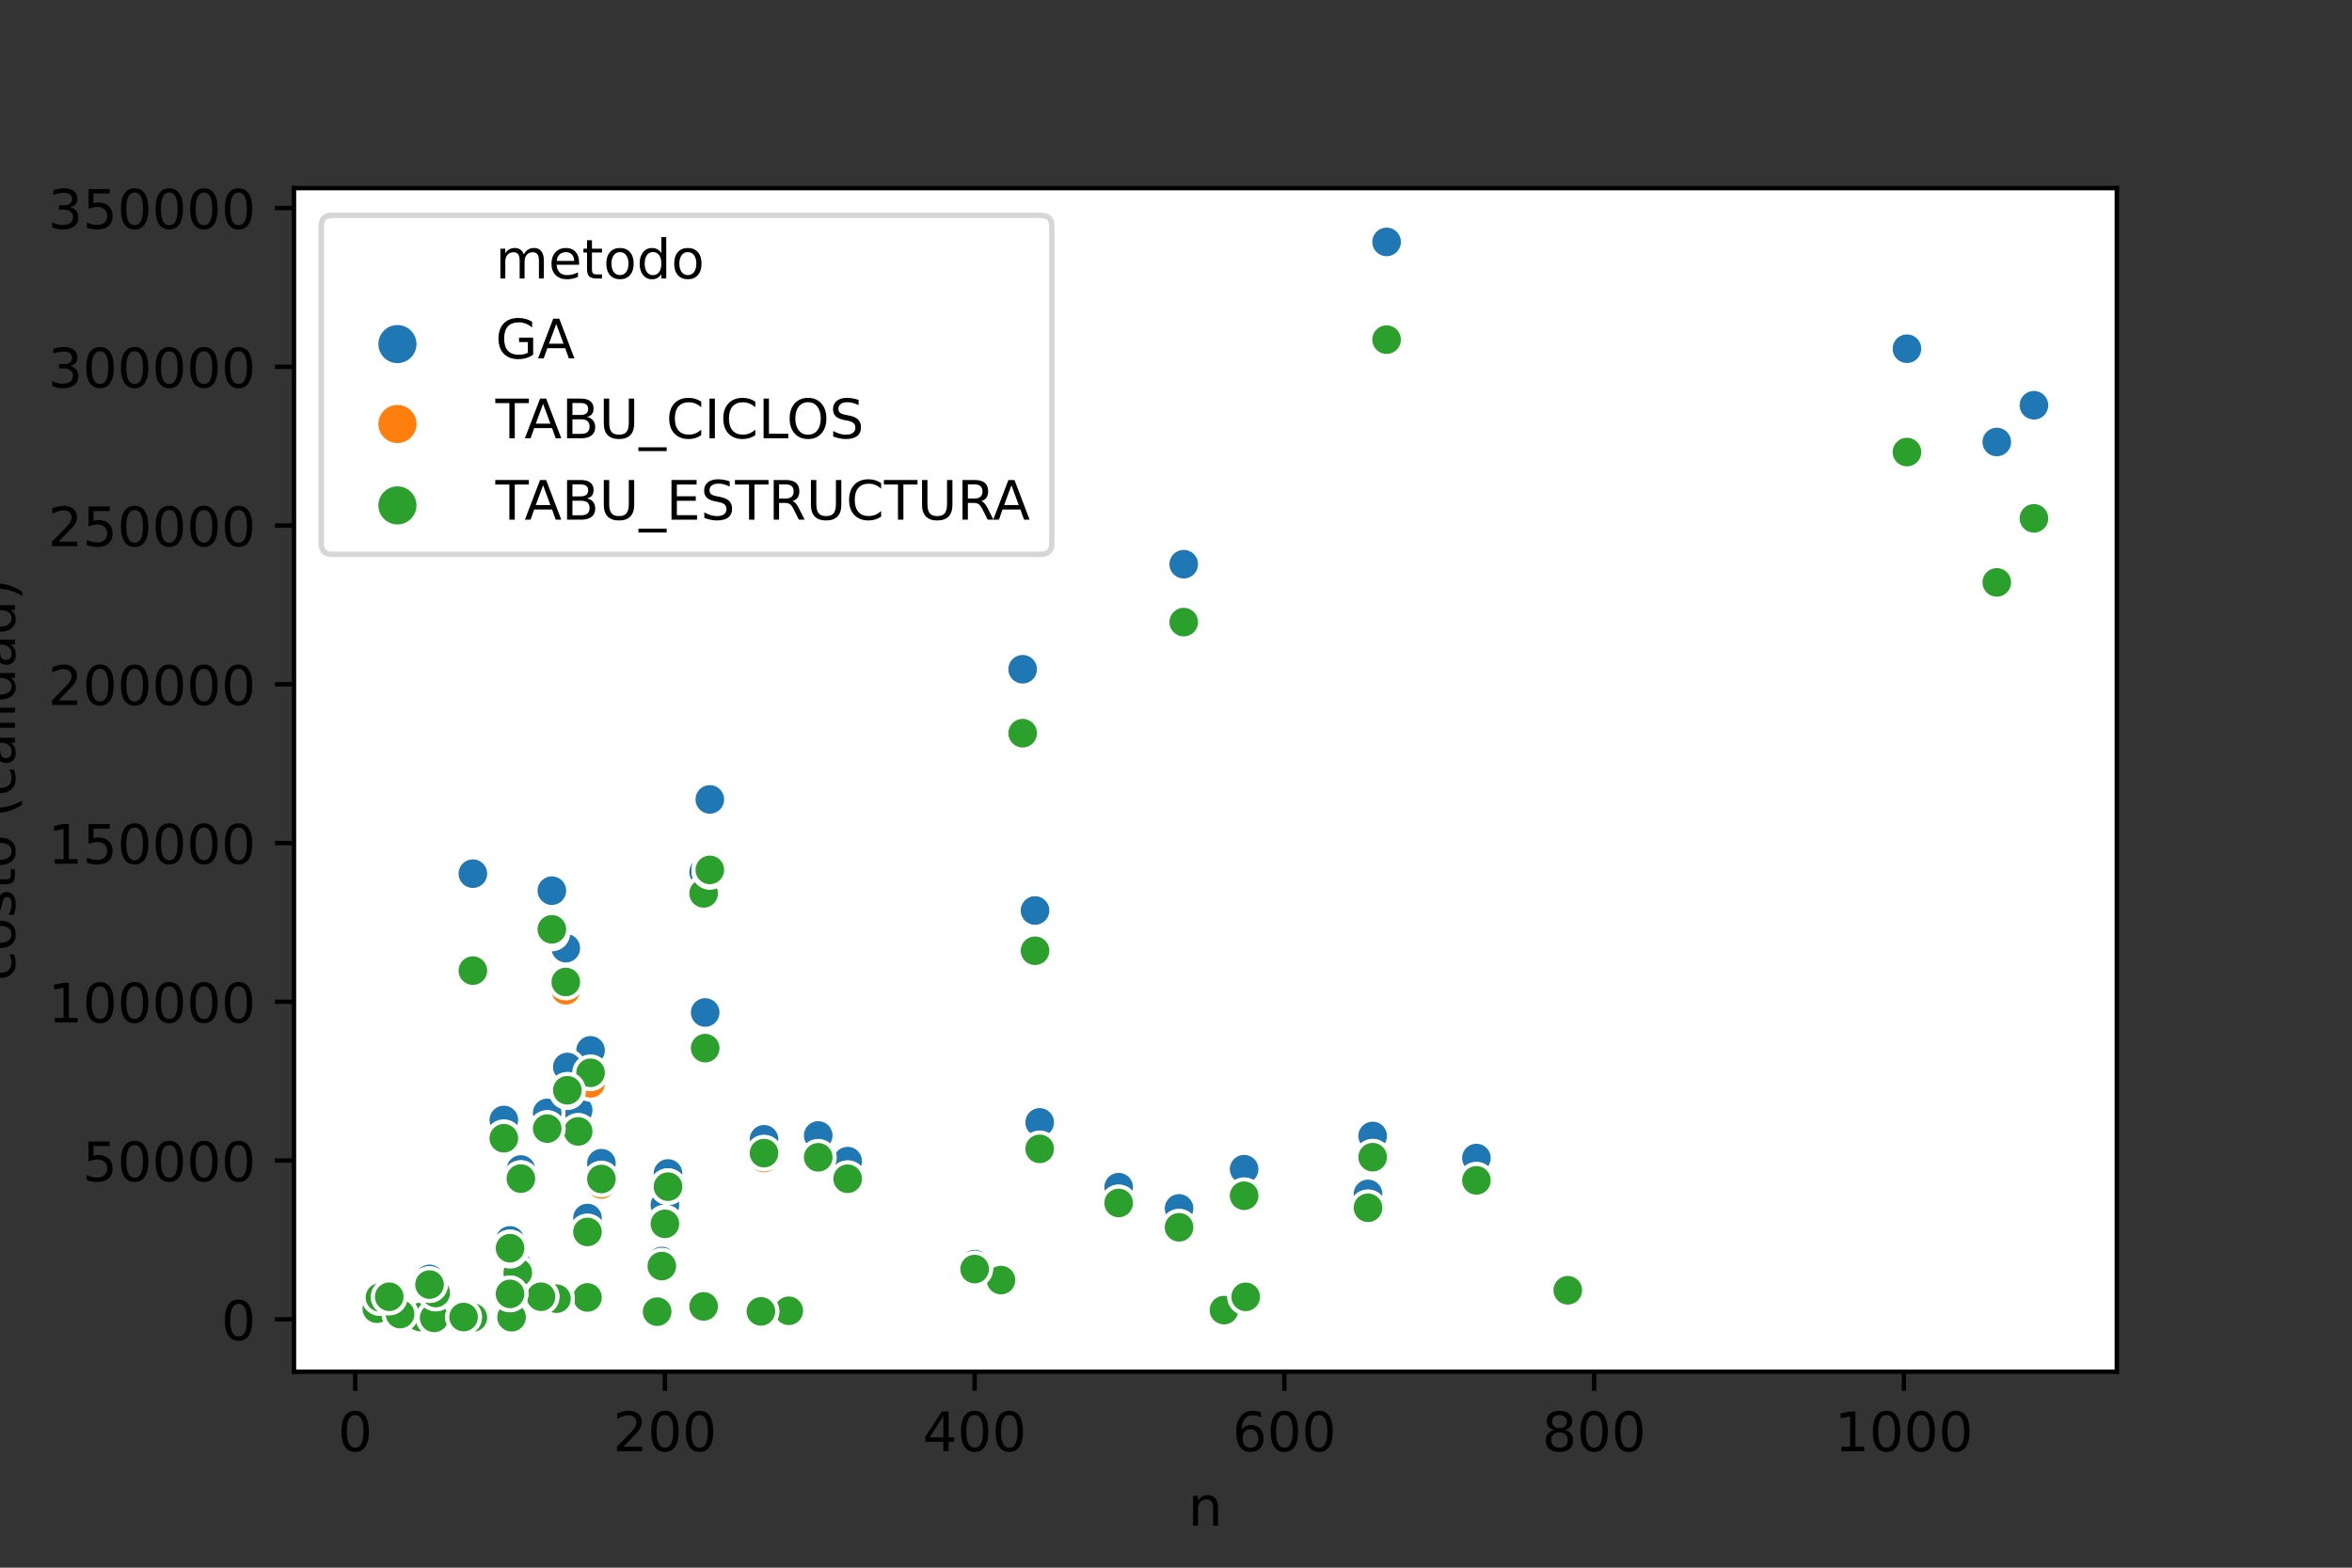 <?xml version="1.0" encoding="utf-8" standalone="no"?>
<!DOCTYPE svg PUBLIC "-//W3C//DTD SVG 1.1//EN"
  "http://www.w3.org/Graphics/SVG/1.1/DTD/svg11.dtd">
<!-- Created with matplotlib (https://matplotlib.org/) -->
<svg height="288pt" version="1.1" viewBox="0 0 432 288" width="432pt" xmlns="http://www.w3.org/2000/svg" xmlns:xlink="http://www.w3.org/1999/xlink">
 <rect x="0" y="0" width="432" height="288" fill="#333333" stroke="none"/>
 <defs>
  <style type="text/css">*{stroke-linecap:butt;stroke-linejoin:round;}</style>
 </defs>
 <g id="figure_1">
  <g id="patch_1">
   <path d="M 0 288 
L 432 288 
L 432 0 
L 0 0 
z
" style="fill:none;"/>
  </g>
  <g id="axes_1">
   <g id="patch_2">
    <path d="M 54 252 
L 388.8 252 
L 388.8 34.56 
L 54 34.56 
z
" style="fill:#ffffff;"/>
   </g>
   <g id="PathCollection_1">
    <defs>
     <path d="M 0 3 
C 0.796 3 1.559 2.684 2.121 2.121 
C 2.684 1.559 3 0.796 3 -0 
C 3 -0.796 2.684 -1.559 2.121 -2.121 
C 1.559 -2.684 0.796 -3 0 -3 
C -0.796 -3 -1.559 -2.684 -2.121 -2.121 
C -2.684 -1.559 -3 -0.796 -3 0 
C -3 0.796 -2.684 1.559 -2.121 2.121 
C -1.559 2.684 -0.796 3 0 3 
z
" id="C0_0_9b9bfa90d8"/>
    </defs>
    <g clip-path="url(#pf10fc9c3a9)">
     <use style="fill:#1f77b4;stroke:#ffffff;stroke-width:0.75;" x="254.681" xlink:href="#C0_0_9b9bfa90d8" y="44.444"/>
    </g>
    <g clip-path="url(#pf10fc9c3a9)">
     <use style="fill:#1f77b4;stroke:#ffffff;stroke-width:0.75;" x="95.672" xlink:href="#C0_0_9b9bfa90d8" y="214.847"/>
    </g>
    <g clip-path="url(#pf10fc9c3a9)">
     <use style="fill:#1f77b4;stroke:#ffffff;stroke-width:0.75;" x="93.397" xlink:href="#C0_0_9b9bfa90d8" y="241.534"/>
    </g>
    <g clip-path="url(#pf10fc9c3a9)">
     <use style="fill:#1f77b4;stroke:#ffffff;stroke-width:0.75;" x="122.126" xlink:href="#C0_0_9b9bfa90d8" y="222.185"/>
    </g>
    <g clip-path="url(#pf10fc9c3a9)">
     <use style="fill:#1f77b4;stroke:#ffffff;stroke-width:0.75;" x="251.267" xlink:href="#C0_0_9b9bfa90d8" y="219.333"/>
    </g>
    <g clip-path="url(#pf10fc9c3a9)">
     <use style="fill:#1f77b4;stroke:#ffffff;stroke-width:0.75;" x="228.511" xlink:href="#C0_0_9b9bfa90d8" y="214.79"/>
    </g>
    <g clip-path="url(#pf10fc9c3a9)">
     <use style="fill:#1f77b4;stroke:#ffffff;stroke-width:0.75;" x="108.473" xlink:href="#C0_0_9b9bfa90d8" y="192.96"/>
    </g>
    <g clip-path="url(#pf10fc9c3a9)">
     <use style="fill:#1f77b4;stroke:#ffffff;stroke-width:0.75;" x="101.361" xlink:href="#C0_0_9b9bfa90d8" y="163.623"/>
    </g>
    <g clip-path="url(#pf10fc9c3a9)">
     <use style="fill:#1f77b4;stroke:#ffffff;stroke-width:0.75;" x="73.485" xlink:href="#C0_0_9b9bfa90d8" y="240.921"/>
    </g>
    <g clip-path="url(#pf10fc9c3a9)">
     <use style="fill:#1f77b4;stroke:#ffffff;stroke-width:0.75;" x="366.755" xlink:href="#C0_0_9b9bfa90d8" y="81.2"/>
    </g>
    <g clip-path="url(#pf10fc9c3a9)">
     <use style="fill:#1f77b4;stroke:#ffffff;stroke-width:0.75;" x="86.854" xlink:href="#C0_0_9b9bfa90d8" y="160.502"/>
    </g>
    <g clip-path="url(#pf10fc9c3a9)">
     <use style="fill:#1f77b4;stroke:#ffffff;stroke-width:0.75;" x="93.681" xlink:href="#C0_0_9b9bfa90d8" y="227.311"/>
    </g>
    <g clip-path="url(#pf10fc9c3a9)">
     <use style="fill:#1f77b4;stroke:#ffffff;stroke-width:0.75;" x="107.904" xlink:href="#C0_0_9b9bfa90d8" y="237.851"/>
    </g>
    <g clip-path="url(#pf10fc9c3a9)">
     <use style="fill:#1f77b4;stroke:#ffffff;stroke-width:0.75;" x="140.331" xlink:href="#C0_0_9b9bfa90d8" y="209.301"/>
    </g>
    <g clip-path="url(#pf10fc9c3a9)">
     <use style="fill:#1f77b4;stroke:#ffffff;stroke-width:0.75;" x="122.695" xlink:href="#C0_0_9b9bfa90d8" y="215.579"/>
    </g>
    <g clip-path="url(#pf10fc9c3a9)">
     <use style="fill:#1f77b4;stroke:#ffffff;stroke-width:0.75;" x="216.564" xlink:href="#C0_0_9b9bfa90d8" y="222.001"/>
    </g>
    <g clip-path="url(#pf10fc9c3a9)">
     <use style="fill:#1f77b4;stroke:#ffffff;stroke-width:0.75;" x="77.183" xlink:href="#C0_0_9b9bfa90d8" y="241.782"/>
    </g>
    <g clip-path="url(#pf10fc9c3a9)">
     <use style="fill:#1f77b4;stroke:#ffffff;stroke-width:0.75;" x="107.904" xlink:href="#C0_0_9b9bfa90d8" y="224.036"/>
    </g>
    <g clip-path="url(#pf10fc9c3a9)">
     <use style="fill:#1f77b4;stroke:#ffffff;stroke-width:0.75;" x="86.854" xlink:href="#C0_0_9b9bfa90d8" y="242.027"/>
    </g>
    <g clip-path="url(#pf10fc9c3a9)">
     <use style="fill:#1f77b4;stroke:#ffffff;stroke-width:0.75;" x="129.238" xlink:href="#C0_0_9b9bfa90d8" y="160.219"/>
    </g>
    <g clip-path="url(#pf10fc9c3a9)">
     <use style="fill:#1f77b4;stroke:#ffffff;stroke-width:0.75;" x="122.126" xlink:href="#C0_0_9b9bfa90d8" y="221.383"/>
    </g>
    <g clip-path="url(#pf10fc9c3a9)">
     <use style="fill:#1f77b4;stroke:#ffffff;stroke-width:0.75;" x="106.197" xlink:href="#C0_0_9b9bfa90d8" y="203.961"/>
    </g>
    <g clip-path="url(#pf10fc9c3a9)">
     <use style="fill:#1f77b4;stroke:#ffffff;stroke-width:0.75;" x="271.179" xlink:href="#C0_0_9b9bfa90d8" y="212.744"/>
    </g>
    <g clip-path="url(#pf10fc9c3a9)">
     <use style="fill:#1f77b4;stroke:#ffffff;stroke-width:0.75;" x="224.813" xlink:href="#C0_0_9b9bfa90d8" y="240.432"/>
    </g>
    <g clip-path="url(#pf10fc9c3a9)">
     <use style="fill:#1f77b4;stroke:#ffffff;stroke-width:0.75;" x="155.692" xlink:href="#C0_0_9b9bfa90d8" y="213.307"/>
    </g>
    <g clip-path="url(#pf10fc9c3a9)">
     <use style="fill:#1f77b4;stroke:#ffffff;stroke-width:0.75;" x="107.904" xlink:href="#C0_0_9b9bfa90d8" y="223.765"/>
    </g>
    <g clip-path="url(#pf10fc9c3a9)">
     <use style="fill:#1f77b4;stroke:#ffffff;stroke-width:0.75;" x="93.681" xlink:href="#C0_0_9b9bfa90d8" y="228.254"/>
    </g>
    <g clip-path="url(#pf10fc9c3a9)">
     <use style="fill:#1f77b4;stroke:#ffffff;stroke-width:0.75;" x="69.218" xlink:href="#C0_0_9b9bfa90d8" y="240.099"/>
    </g>
    <g clip-path="url(#pf10fc9c3a9)">
     <use style="fill:#1f77b4;stroke:#ffffff;stroke-width:0.75;" x="110.464" xlink:href="#C0_0_9b9bfa90d8" y="213.695"/>
    </g>
    <g clip-path="url(#pf10fc9c3a9)">
     <use style="fill:#1f77b4;stroke:#ffffff;stroke-width:0.75;" x="130.375" xlink:href="#C0_0_9b9bfa90d8" y="146.864"/>
    </g>
    <g clip-path="url(#pf10fc9c3a9)">
     <use style="fill:#1f77b4;stroke:#ffffff;stroke-width:0.75;" x="104.206" xlink:href="#C0_0_9b9bfa90d8" y="196.018"/>
    </g>
    <g clip-path="url(#pf10fc9c3a9)">
     <use style="fill:#1f77b4;stroke:#ffffff;stroke-width:0.75;" x="93.681" xlink:href="#C0_0_9b9bfa90d8" y="228.698"/>
    </g>
    <g clip-path="url(#pf10fc9c3a9)">
     <use style="fill:#1f77b4;stroke:#ffffff;stroke-width:0.75;" x="102.215" xlink:href="#C0_0_9b9bfa90d8" y="237.973"/>
    </g>
    <g clip-path="url(#pf10fc9c3a9)">
     <use style="fill:#1f77b4;stroke:#ffffff;stroke-width:0.75;" x="103.921" xlink:href="#C0_0_9b9bfa90d8" y="174.187"/>
    </g>
    <g clip-path="url(#pf10fc9c3a9)">
     <use style="fill:#1f77b4;stroke:#ffffff;stroke-width:0.75;" x="144.882" xlink:href="#C0_0_9b9bfa90d8" y="240.674"/>
    </g>
    <g clip-path="url(#pf10fc9c3a9)">
     <use style="fill:#1f77b4;stroke:#ffffff;stroke-width:0.75;" x="79.743" xlink:href="#C0_0_9b9bfa90d8" y="242.081"/>
    </g>
    <g clip-path="url(#pf10fc9c3a9)">
     <use style="fill:#1f77b4;stroke:#ffffff;stroke-width:0.75;" x="95.103" xlink:href="#C0_0_9b9bfa90d8" y="232.588"/>
    </g>
    <g clip-path="url(#pf10fc9c3a9)">
     <use style="fill:#1f77b4;stroke:#ffffff;stroke-width:0.75;" x="120.704" xlink:href="#C0_0_9b9bfa90d8" y="240.841"/>
    </g>
    <g clip-path="url(#pf10fc9c3a9)">
     <use style="fill:#1f77b4;stroke:#ffffff;stroke-width:0.75;" x="139.762" xlink:href="#C0_0_9b9bfa90d8" y="240.764"/>
    </g>
    <g clip-path="url(#pf10fc9c3a9)">
     <use style="fill:#1f77b4;stroke:#ffffff;stroke-width:0.75;" x="252.121" xlink:href="#C0_0_9b9bfa90d8" y="208.689"/>
    </g>
    <g clip-path="url(#pf10fc9c3a9)">
     <use style="fill:#1f77b4;stroke:#ffffff;stroke-width:0.75;" x="73.485" xlink:href="#C0_0_9b9bfa90d8" y="241.216"/>
    </g>
    <g clip-path="url(#pf10fc9c3a9)">
     <use style="fill:#1f77b4;stroke:#ffffff;stroke-width:0.75;" x="187.835" xlink:href="#C0_0_9b9bfa90d8" y="122.947"/>
    </g>
    <g clip-path="url(#pf10fc9c3a9)">
     <use style="fill:#1f77b4;stroke:#ffffff;stroke-width:0.75;" x="183.852" xlink:href="#C0_0_9b9bfa90d8" y="234.584"/>
    </g>
    <g clip-path="url(#pf10fc9c3a9)">
     <use style="fill:#1f77b4;stroke:#ffffff;stroke-width:0.75;" x="150.287" xlink:href="#C0_0_9b9bfa90d8" y="208.598"/>
    </g>
    <g clip-path="url(#pf10fc9c3a9)">
     <use style="fill:#1f77b4;stroke:#ffffff;stroke-width:0.75;" x="350.257" xlink:href="#C0_0_9b9bfa90d8" y="64.065"/>
    </g>
    <g clip-path="url(#pf10fc9c3a9)">
     <use style="fill:#1f77b4;stroke:#ffffff;stroke-width:0.75;" x="129.238" xlink:href="#C0_0_9b9bfa90d8" y="239.477"/>
    </g>
    <g clip-path="url(#pf10fc9c3a9)">
     <use style="fill:#1f77b4;stroke:#ffffff;stroke-width:0.75;" x="69.787" xlink:href="#C0_0_9b9bfa90d8" y="237.699"/>
    </g>
    <g clip-path="url(#pf10fc9c3a9)">
     <use style="fill:#1f77b4;stroke:#ffffff;stroke-width:0.75;" x="93.966" xlink:href="#C0_0_9b9bfa90d8" y="241.911"/>
    </g>
    <g clip-path="url(#pf10fc9c3a9)">
     <use style="fill:#1f77b4;stroke:#ffffff;stroke-width:0.75;" x="373.582" xlink:href="#C0_0_9b9bfa90d8" y="74.449"/>
    </g>
    <g clip-path="url(#pf10fc9c3a9)">
     <use style="fill:#1f77b4;stroke:#ffffff;stroke-width:0.75;" x="100.508" xlink:href="#C0_0_9b9bfa90d8" y="204.454"/>
    </g>
    <g clip-path="url(#pf10fc9c3a9)">
     <use style="fill:#1f77b4;stroke:#ffffff;stroke-width:0.75;" x="80.027" xlink:href="#C0_0_9b9bfa90d8" y="236.563"/>
    </g>
    <g clip-path="url(#pf10fc9c3a9)">
     <use style="fill:#1f77b4;stroke:#ffffff;stroke-width:0.75;" x="121.557" xlink:href="#C0_0_9b9bfa90d8" y="231.665"/>
    </g>
    <g clip-path="url(#pf10fc9c3a9)">
     <use style="fill:#1f77b4;stroke:#ffffff;stroke-width:0.75;" x="190.11" xlink:href="#C0_0_9b9bfa90d8" y="167.27"/>
    </g>
    <g clip-path="url(#pf10fc9c3a9)">
     <use style="fill:#1f77b4;stroke:#ffffff;stroke-width:0.75;" x="85.147" xlink:href="#C0_0_9b9bfa90d8" y="241.91"/>
    </g>
    <g clip-path="url(#pf10fc9c3a9)">
     <use style="fill:#1f77b4;stroke:#ffffff;stroke-width:0.75;" x="190.964" xlink:href="#C0_0_9b9bfa90d8" y="206.198"/>
    </g>
    <g clip-path="url(#pf10fc9c3a9)">
     <use style="fill:#1f77b4;stroke:#ffffff;stroke-width:0.75;" x="92.543" xlink:href="#C0_0_9b9bfa90d8" y="205.752"/>
    </g>
    <g clip-path="url(#pf10fc9c3a9)">
     <use style="fill:#1f77b4;stroke:#ffffff;stroke-width:0.75;" x="287.962" xlink:href="#C0_0_9b9bfa90d8" y="236.499"/>
    </g>
    <g clip-path="url(#pf10fc9c3a9)">
     <use style="fill:#1f77b4;stroke:#ffffff;stroke-width:0.75;" x="99.37" xlink:href="#C0_0_9b9bfa90d8" y="237.56"/>
    </g>
    <g clip-path="url(#pf10fc9c3a9)">
     <use style="fill:#1f77b4;stroke:#ffffff;stroke-width:0.75;" x="129.522" xlink:href="#C0_0_9b9bfa90d8" y="186.004"/>
    </g>
    <g clip-path="url(#pf10fc9c3a9)">
     <use style="fill:#1f77b4;stroke:#ffffff;stroke-width:0.75;" x="179.017" xlink:href="#C0_0_9b9bfa90d8" y="232.239"/>
    </g>
    <g clip-path="url(#pf10fc9c3a9)">
     <use style="fill:#1f77b4;stroke:#ffffff;stroke-width:0.75;" x="93.681" xlink:href="#C0_0_9b9bfa90d8" y="228.107"/>
    </g>
    <g clip-path="url(#pf10fc9c3a9)">
     <use style="fill:#1f77b4;stroke:#ffffff;stroke-width:0.75;" x="217.418" xlink:href="#C0_0_9b9bfa90d8" y="103.647"/>
    </g>
    <g clip-path="url(#pf10fc9c3a9)">
     <use style="fill:#1f77b4;stroke:#ffffff;stroke-width:0.75;" x="155.692" xlink:href="#C0_0_9b9bfa90d8" y="213.307"/>
    </g>
    <g clip-path="url(#pf10fc9c3a9)">
     <use style="fill:#1f77b4;stroke:#ffffff;stroke-width:0.75;" x="228.796" xlink:href="#C0_0_9b9bfa90d8" y="237.548"/>
    </g>
    <g clip-path="url(#pf10fc9c3a9)">
     <use style="fill:#1f77b4;stroke:#ffffff;stroke-width:0.75;" x="93.681" xlink:href="#C0_0_9b9bfa90d8" y="227.875"/>
    </g>
    <g clip-path="url(#pf10fc9c3a9)">
     <use style="fill:#1f77b4;stroke:#ffffff;stroke-width:0.75;" x="78.89" xlink:href="#C0_0_9b9bfa90d8" y="234.944"/>
    </g>
    <g clip-path="url(#pf10fc9c3a9)">
     <use style="fill:#1f77b4;stroke:#ffffff;stroke-width:0.75;" x="71.494" xlink:href="#C0_0_9b9bfa90d8" y="237.555"/>
    </g>
    <g clip-path="url(#pf10fc9c3a9)">
     <use style="fill:#1f77b4;stroke:#ffffff;stroke-width:0.75;" x="205.471" xlink:href="#C0_0_9b9bfa90d8" y="218.1"/>
    </g>
    <g clip-path="url(#pf10fc9c3a9)">
     <use style="fill:#1f77b4;stroke:#ffffff;stroke-width:0.75;" x="93.681" xlink:href="#C0_0_9b9bfa90d8" y="236.972"/>
    </g>
    <g clip-path="url(#pf10fc9c3a9)">
     <use style="fill:#ff7f0e;stroke:#ffffff;stroke-width:0.75;" x="254.681" xlink:href="#C0_0_9b9bfa90d8" y="62.42"/>
    </g>
    <g clip-path="url(#pf10fc9c3a9)">
     <use style="fill:#2ca02c;stroke:#ffffff;stroke-width:0.75;" x="254.681" xlink:href="#C0_0_9b9bfa90d8" y="62.396"/>
    </g>
    <g clip-path="url(#pf10fc9c3a9)">
     <use style="fill:#ff7f0e;stroke:#ffffff;stroke-width:0.75;" x="95.672" xlink:href="#C0_0_9b9bfa90d8" y="216.525"/>
    </g>
    <g clip-path="url(#pf10fc9c3a9)">
     <use style="fill:#2ca02c;stroke:#ffffff;stroke-width:0.75;" x="95.672" xlink:href="#C0_0_9b9bfa90d8" y="216.525"/>
    </g>
    <g clip-path="url(#pf10fc9c3a9)">
     <use style="fill:#ff7f0e;stroke:#ffffff;stroke-width:0.75;" x="93.397" xlink:href="#C0_0_9b9bfa90d8" y="241.647"/>
    </g>
    <g clip-path="url(#pf10fc9c3a9)">
     <use style="fill:#2ca02c;stroke:#ffffff;stroke-width:0.75;" x="93.397" xlink:href="#C0_0_9b9bfa90d8" y="241.645"/>
    </g>
    <g clip-path="url(#pf10fc9c3a9)">
     <use style="fill:#ff7f0e;stroke:#ffffff;stroke-width:0.75;" x="122.126" xlink:href="#C0_0_9b9bfa90d8" y="224.771"/>
    </g>
    <g clip-path="url(#pf10fc9c3a9)">
     <use style="fill:#2ca02c;stroke:#ffffff;stroke-width:0.75;" x="122.126" xlink:href="#C0_0_9b9bfa90d8" y="224.668"/>
    </g>
    <g clip-path="url(#pf10fc9c3a9)">
     <use style="fill:#ff7f0e;stroke:#ffffff;stroke-width:0.75;" x="251.267" xlink:href="#C0_0_9b9bfa90d8" y="221.944"/>
    </g>
    <g clip-path="url(#pf10fc9c3a9)">
     <use style="fill:#2ca02c;stroke:#ffffff;stroke-width:0.75;" x="251.267" xlink:href="#C0_0_9b9bfa90d8" y="221.88"/>
    </g>
    <g clip-path="url(#pf10fc9c3a9)">
     <use style="fill:#ff7f0e;stroke:#ffffff;stroke-width:0.75;" x="228.511" xlink:href="#C0_0_9b9bfa90d8" y="219.773"/>
    </g>
    <g clip-path="url(#pf10fc9c3a9)">
     <use style="fill:#2ca02c;stroke:#ffffff;stroke-width:0.75;" x="228.511" xlink:href="#C0_0_9b9bfa90d8" y="219.667"/>
    </g>
    <g clip-path="url(#pf10fc9c3a9)">
     <use style="fill:#ff7f0e;stroke:#ffffff;stroke-width:0.75;" x="108.473" xlink:href="#C0_0_9b9bfa90d8" y="199.032"/>
    </g>
    <g clip-path="url(#pf10fc9c3a9)">
     <use style="fill:#2ca02c;stroke:#ffffff;stroke-width:0.75;" x="108.473" xlink:href="#C0_0_9b9bfa90d8" y="197.082"/>
    </g>
    <g clip-path="url(#pf10fc9c3a9)">
     <use style="fill:#ff7f0e;stroke:#ffffff;stroke-width:0.75;" x="101.361" xlink:href="#C0_0_9b9bfa90d8" y="171.391"/>
    </g>
    <g clip-path="url(#pf10fc9c3a9)">
     <use style="fill:#2ca02c;stroke:#ffffff;stroke-width:0.75;" x="101.361" xlink:href="#C0_0_9b9bfa90d8" y="170.727"/>
    </g>
    <g clip-path="url(#pf10fc9c3a9)">
     <use style="fill:#ff7f0e;stroke:#ffffff;stroke-width:0.75;" x="73.485" xlink:href="#C0_0_9b9bfa90d8" y="241.189"/>
    </g>
    <g clip-path="url(#pf10fc9c3a9)">
     <use style="fill:#2ca02c;stroke:#ffffff;stroke-width:0.75;" x="73.485" xlink:href="#C0_0_9b9bfa90d8" y="241.178"/>
    </g>
    <g clip-path="url(#pf10fc9c3a9)">
     <use style="fill:#ff7f0e;stroke:#ffffff;stroke-width:0.75;" x="366.755" xlink:href="#C0_0_9b9bfa90d8" y="107.102"/>
    </g>
    <g clip-path="url(#pf10fc9c3a9)">
     <use style="fill:#2ca02c;stroke:#ffffff;stroke-width:0.75;" x="366.755" xlink:href="#C0_0_9b9bfa90d8" y="106.992"/>
    </g>
    <g clip-path="url(#pf10fc9c3a9)">
     <use style="fill:#ff7f0e;stroke:#ffffff;stroke-width:0.75;" x="86.854" xlink:href="#C0_0_9b9bfa90d8" y="178.514"/>
    </g>
    <g clip-path="url(#pf10fc9c3a9)">
     <use style="fill:#2ca02c;stroke:#ffffff;stroke-width:0.75;" x="86.854" xlink:href="#C0_0_9b9bfa90d8" y="178.313"/>
    </g>
    <g clip-path="url(#pf10fc9c3a9)">
     <use style="fill:#ff7f0e;stroke:#ffffff;stroke-width:0.75;" x="93.681" xlink:href="#C0_0_9b9bfa90d8" y="229.286"/>
    </g>
    <g clip-path="url(#pf10fc9c3a9)">
     <use style="fill:#2ca02c;stroke:#ffffff;stroke-width:0.75;" x="93.681" xlink:href="#C0_0_9b9bfa90d8" y="229.251"/>
    </g>
    <g clip-path="url(#pf10fc9c3a9)">
     <use style="fill:#ff7f0e;stroke:#ffffff;stroke-width:0.75;" x="107.904" xlink:href="#C0_0_9b9bfa90d8" y="238.358"/>
    </g>
    <g clip-path="url(#pf10fc9c3a9)">
     <use style="fill:#2ca02c;stroke:#ffffff;stroke-width:0.75;" x="107.904" xlink:href="#C0_0_9b9bfa90d8" y="238.358"/>
    </g>
    <g clip-path="url(#pf10fc9c3a9)">
     <use style="fill:#ff7f0e;stroke:#ffffff;stroke-width:0.75;" x="140.331" xlink:href="#C0_0_9b9bfa90d8" y="212.74"/>
    </g>
    <g clip-path="url(#pf10fc9c3a9)">
     <use style="fill:#2ca02c;stroke:#ffffff;stroke-width:0.75;" x="140.331" xlink:href="#C0_0_9b9bfa90d8" y="211.839"/>
    </g>
    <g clip-path="url(#pf10fc9c3a9)">
     <use style="fill:#ff7f0e;stroke:#ffffff;stroke-width:0.75;" x="122.695" xlink:href="#C0_0_9b9bfa90d8" y="218.005"/>
    </g>
    <g clip-path="url(#pf10fc9c3a9)">
     <use style="fill:#2ca02c;stroke:#ffffff;stroke-width:0.75;" x="122.695" xlink:href="#C0_0_9b9bfa90d8" y="218.003"/>
    </g>
    <g clip-path="url(#pf10fc9c3a9)">
     <use style="fill:#ff7f0e;stroke:#ffffff;stroke-width:0.75;" x="216.564" xlink:href="#C0_0_9b9bfa90d8" y="225.467"/>
    </g>
    <g clip-path="url(#pf10fc9c3a9)">
     <use style="fill:#2ca02c;stroke:#ffffff;stroke-width:0.75;" x="216.564" xlink:href="#C0_0_9b9bfa90d8" y="225.467"/>
    </g>
    <g clip-path="url(#pf10fc9c3a9)">
     <use style="fill:#ff7f0e;stroke:#ffffff;stroke-width:0.75;" x="77.183" xlink:href="#C0_0_9b9bfa90d8" y="241.956"/>
    </g>
    <g clip-path="url(#pf10fc9c3a9)">
     <use style="fill:#2ca02c;stroke:#ffffff;stroke-width:0.75;" x="77.183" xlink:href="#C0_0_9b9bfa90d8" y="241.954"/>
    </g>
    <g clip-path="url(#pf10fc9c3a9)">
     <use style="fill:#ff7f0e;stroke:#ffffff;stroke-width:0.75;" x="107.904" xlink:href="#C0_0_9b9bfa90d8" y="226.651"/>
    </g>
    <g clip-path="url(#pf10fc9c3a9)">
     <use style="fill:#2ca02c;stroke:#ffffff;stroke-width:0.75;" x="107.904" xlink:href="#C0_0_9b9bfa90d8" y="226.649"/>
    </g>
    <g clip-path="url(#pf10fc9c3a9)">
     <use style="fill:#ff7f0e;stroke:#ffffff;stroke-width:0.75;" x="86.854" xlink:href="#C0_0_9b9bfa90d8" y="242.053"/>
    </g>
    <g clip-path="url(#pf10fc9c3a9)">
     <use style="fill:#2ca02c;stroke:#ffffff;stroke-width:0.75;" x="86.854" xlink:href="#C0_0_9b9bfa90d8" y="242.047"/>
    </g>
    <g clip-path="url(#pf10fc9c3a9)">
     <use style="fill:#ff7f0e;stroke:#ffffff;stroke-width:0.75;" x="129.238" xlink:href="#C0_0_9b9bfa90d8" y="164.125"/>
    </g>
    <g clip-path="url(#pf10fc9c3a9)">
     <use style="fill:#2ca02c;stroke:#ffffff;stroke-width:0.75;" x="129.238" xlink:href="#C0_0_9b9bfa90d8" y="164.125"/>
    </g>
    <g clip-path="url(#pf10fc9c3a9)">
     <use style="fill:#ff7f0e;stroke:#ffffff;stroke-width:0.75;" x="122.126" xlink:href="#C0_0_9b9bfa90d8" y="224.871"/>
    </g>
    <g clip-path="url(#pf10fc9c3a9)">
     <use style="fill:#2ca02c;stroke:#ffffff;stroke-width:0.75;" x="122.126" xlink:href="#C0_0_9b9bfa90d8" y="224.834"/>
    </g>
    <g clip-path="url(#pf10fc9c3a9)">
     <use style="fill:#ff7f0e;stroke:#ffffff;stroke-width:0.75;" x="106.197" xlink:href="#C0_0_9b9bfa90d8" y="207.887"/>
    </g>
    <g clip-path="url(#pf10fc9c3a9)">
     <use style="fill:#2ca02c;stroke:#ffffff;stroke-width:0.75;" x="106.197" xlink:href="#C0_0_9b9bfa90d8" y="207.848"/>
    </g>
    <g clip-path="url(#pf10fc9c3a9)">
     <use style="fill:#ff7f0e;stroke:#ffffff;stroke-width:0.75;" x="271.179" xlink:href="#C0_0_9b9bfa90d8" y="216.843"/>
    </g>
    <g clip-path="url(#pf10fc9c3a9)">
     <use style="fill:#2ca02c;stroke:#ffffff;stroke-width:0.75;" x="271.179" xlink:href="#C0_0_9b9bfa90d8" y="216.843"/>
    </g>
    <g clip-path="url(#pf10fc9c3a9)">
     <use style="fill:#ff7f0e;stroke:#ffffff;stroke-width:0.75;" x="224.813" xlink:href="#C0_0_9b9bfa90d8" y="240.692"/>
    </g>
    <g clip-path="url(#pf10fc9c3a9)">
     <use style="fill:#2ca02c;stroke:#ffffff;stroke-width:0.75;" x="224.813" xlink:href="#C0_0_9b9bfa90d8" y="240.679"/>
    </g>
    <g clip-path="url(#pf10fc9c3a9)">
     <use style="fill:#ff7f0e;stroke:#ffffff;stroke-width:0.75;" x="155.692" xlink:href="#C0_0_9b9bfa90d8" y="216.808"/>
    </g>
    <g clip-path="url(#pf10fc9c3a9)">
     <use style="fill:#2ca02c;stroke:#ffffff;stroke-width:0.75;" x="155.692" xlink:href="#C0_0_9b9bfa90d8" y="216.55"/>
    </g>
    <g clip-path="url(#pf10fc9c3a9)">
     <use style="fill:#ff7f0e;stroke:#ffffff;stroke-width:0.75;" x="107.904" xlink:href="#C0_0_9b9bfa90d8" y="226.391"/>
    </g>
    <g clip-path="url(#pf10fc9c3a9)">
     <use style="fill:#2ca02c;stroke:#ffffff;stroke-width:0.75;" x="107.904" xlink:href="#C0_0_9b9bfa90d8" y="226.32"/>
    </g>
    <g clip-path="url(#pf10fc9c3a9)">
     <use style="fill:#ff7f0e;stroke:#ffffff;stroke-width:0.75;" x="93.681" xlink:href="#C0_0_9b9bfa90d8" y="229.889"/>
    </g>
    <g clip-path="url(#pf10fc9c3a9)">
     <use style="fill:#2ca02c;stroke:#ffffff;stroke-width:0.75;" x="93.681" xlink:href="#C0_0_9b9bfa90d8" y="229.889"/>
    </g>
    <g clip-path="url(#pf10fc9c3a9)">
     <use style="fill:#ff7f0e;stroke:#ffffff;stroke-width:0.75;" x="69.218" xlink:href="#C0_0_9b9bfa90d8" y="240.429"/>
    </g>
    <g clip-path="url(#pf10fc9c3a9)">
     <use style="fill:#2ca02c;stroke:#ffffff;stroke-width:0.75;" x="69.218" xlink:href="#C0_0_9b9bfa90d8" y="240.421"/>
    </g>
    <g clip-path="url(#pf10fc9c3a9)">
     <use style="fill:#ff7f0e;stroke:#ffffff;stroke-width:0.75;" x="110.464" xlink:href="#C0_0_9b9bfa90d8" y="217.599"/>
    </g>
    <g clip-path="url(#pf10fc9c3a9)">
     <use style="fill:#2ca02c;stroke:#ffffff;stroke-width:0.75;" x="110.464" xlink:href="#C0_0_9b9bfa90d8" y="216.596"/>
    </g>
    <g clip-path="url(#pf10fc9c3a9)">
     <use style="fill:#ff7f0e;stroke:#ffffff;stroke-width:0.75;" x="130.375" xlink:href="#C0_0_9b9bfa90d8" y="160.083"/>
    </g>
    <g clip-path="url(#pf10fc9c3a9)">
     <use style="fill:#2ca02c;stroke:#ffffff;stroke-width:0.75;" x="130.375" xlink:href="#C0_0_9b9bfa90d8" y="159.808"/>
    </g>
    <g clip-path="url(#pf10fc9c3a9)">
     <use style="fill:#ff7f0e;stroke:#ffffff;stroke-width:0.75;" x="104.206" xlink:href="#C0_0_9b9bfa90d8" y="200.548"/>
    </g>
    <g clip-path="url(#pf10fc9c3a9)">
     <use style="fill:#2ca02c;stroke:#ffffff;stroke-width:0.75;" x="104.206" xlink:href="#C0_0_9b9bfa90d8" y="200.292"/>
    </g>
    <g clip-path="url(#pf10fc9c3a9)">
     <use style="fill:#ff7f0e;stroke:#ffffff;stroke-width:0.75;" x="93.681" xlink:href="#C0_0_9b9bfa90d8" y="230.155"/>
    </g>
    <g clip-path="url(#pf10fc9c3a9)">
     <use style="fill:#2ca02c;stroke:#ffffff;stroke-width:0.75;" x="93.681" xlink:href="#C0_0_9b9bfa90d8" y="230.253"/>
    </g>
    <g clip-path="url(#pf10fc9c3a9)">
     <use style="fill:#ff7f0e;stroke:#ffffff;stroke-width:0.75;" x="102.215" xlink:href="#C0_0_9b9bfa90d8" y="238.578"/>
    </g>
    <g clip-path="url(#pf10fc9c3a9)">
     <use style="fill:#2ca02c;stroke:#ffffff;stroke-width:0.75;" x="102.215" xlink:href="#C0_0_9b9bfa90d8" y="238.578"/>
    </g>
    <g clip-path="url(#pf10fc9c3a9)">
     <use style="fill:#ff7f0e;stroke:#ffffff;stroke-width:0.75;" x="103.921" xlink:href="#C0_0_9b9bfa90d8" y="181.924"/>
    </g>
    <g clip-path="url(#pf10fc9c3a9)">
     <use style="fill:#2ca02c;stroke:#ffffff;stroke-width:0.75;" x="103.921" xlink:href="#C0_0_9b9bfa90d8" y="180.399"/>
    </g>
    <g clip-path="url(#pf10fc9c3a9)">
     <use style="fill:#ff7f0e;stroke:#ffffff;stroke-width:0.75;" x="144.882" xlink:href="#C0_0_9b9bfa90d8" y="240.81"/>
    </g>
    <g clip-path="url(#pf10fc9c3a9)">
     <use style="fill:#2ca02c;stroke:#ffffff;stroke-width:0.75;" x="144.882" xlink:href="#C0_0_9b9bfa90d8" y="240.805"/>
    </g>
    <g clip-path="url(#pf10fc9c3a9)">
     <use style="fill:#ff7f0e;stroke:#ffffff;stroke-width:0.75;" x="79.743" xlink:href="#C0_0_9b9bfa90d8" y="242.116"/>
    </g>
    <g clip-path="url(#pf10fc9c3a9)">
     <use style="fill:#2ca02c;stroke:#ffffff;stroke-width:0.75;" x="79.743" xlink:href="#C0_0_9b9bfa90d8" y="242.108"/>
    </g>
    <g clip-path="url(#pf10fc9c3a9)">
     <use style="fill:#ff7f0e;stroke:#ffffff;stroke-width:0.75;" x="95.103" xlink:href="#C0_0_9b9bfa90d8" y="233.824"/>
    </g>
    <g clip-path="url(#pf10fc9c3a9)">
     <use style="fill:#2ca02c;stroke:#ffffff;stroke-width:0.75;" x="95.103" xlink:href="#C0_0_9b9bfa90d8" y="233.813"/>
    </g>
    <g clip-path="url(#pf10fc9c3a9)">
     <use style="fill:#ff7f0e;stroke:#ffffff;stroke-width:0.75;" x="120.704" xlink:href="#C0_0_9b9bfa90d8" y="240.987"/>
    </g>
    <g clip-path="url(#pf10fc9c3a9)">
     <use style="fill:#2ca02c;stroke:#ffffff;stroke-width:0.75;" x="120.704" xlink:href="#C0_0_9b9bfa90d8" y="240.963"/>
    </g>
    <g clip-path="url(#pf10fc9c3a9)">
     <use style="fill:#ff7f0e;stroke:#ffffff;stroke-width:0.75;" x="139.762" xlink:href="#C0_0_9b9bfa90d8" y="240.919"/>
    </g>
    <g clip-path="url(#pf10fc9c3a9)">
     <use style="fill:#2ca02c;stroke:#ffffff;stroke-width:0.75;" x="139.762" xlink:href="#C0_0_9b9bfa90d8" y="240.914"/>
    </g>
    <g clip-path="url(#pf10fc9c3a9)">
     <use style="fill:#ff7f0e;stroke:#ffffff;stroke-width:0.75;" x="252.121" xlink:href="#C0_0_9b9bfa90d8" y="212.653"/>
    </g>
    <g clip-path="url(#pf10fc9c3a9)">
     <use style="fill:#2ca02c;stroke:#ffffff;stroke-width:0.75;" x="252.121" xlink:href="#C0_0_9b9bfa90d8" y="212.586"/>
    </g>
    <g clip-path="url(#pf10fc9c3a9)">
     <use style="fill:#ff7f0e;stroke:#ffffff;stroke-width:0.75;" x="73.485" xlink:href="#C0_0_9b9bfa90d8" y="241.415"/>
    </g>
    <g clip-path="url(#pf10fc9c3a9)">
     <use style="fill:#2ca02c;stroke:#ffffff;stroke-width:0.75;" x="73.485" xlink:href="#C0_0_9b9bfa90d8" y="241.407"/>
    </g>
    <g clip-path="url(#pf10fc9c3a9)">
     <use style="fill:#ff7f0e;stroke:#ffffff;stroke-width:0.75;" x="187.835" xlink:href="#C0_0_9b9bfa90d8" y="134.829"/>
    </g>
    <g clip-path="url(#pf10fc9c3a9)">
     <use style="fill:#2ca02c;stroke:#ffffff;stroke-width:0.75;" x="187.835" xlink:href="#C0_0_9b9bfa90d8" y="134.695"/>
    </g>
    <g clip-path="url(#pf10fc9c3a9)">
     <use style="fill:#ff7f0e;stroke:#ffffff;stroke-width:0.75;" x="183.852" xlink:href="#C0_0_9b9bfa90d8" y="235.181"/>
    </g>
    <g clip-path="url(#pf10fc9c3a9)">
     <use style="fill:#2ca02c;stroke:#ffffff;stroke-width:0.75;" x="183.852" xlink:href="#C0_0_9b9bfa90d8" y="235.165"/>
    </g>
    <g clip-path="url(#pf10fc9c3a9)">
     <use style="fill:#ff7f0e;stroke:#ffffff;stroke-width:0.75;" x="150.287" xlink:href="#C0_0_9b9bfa90d8" y="212.691"/>
    </g>
    <g clip-path="url(#pf10fc9c3a9)">
     <use style="fill:#2ca02c;stroke:#ffffff;stroke-width:0.75;" x="150.287" xlink:href="#C0_0_9b9bfa90d8" y="212.611"/>
    </g>
    <g clip-path="url(#pf10fc9c3a9)">
     <use style="fill:#ff7f0e;stroke:#ffffff;stroke-width:0.75;" x="350.257" xlink:href="#C0_0_9b9bfa90d8" y="83.167"/>
    </g>
    <g clip-path="url(#pf10fc9c3a9)">
     <use style="fill:#2ca02c;stroke:#ffffff;stroke-width:0.75;" x="350.257" xlink:href="#C0_0_9b9bfa90d8" y="83.049"/>
    </g>
    <g clip-path="url(#pf10fc9c3a9)">
     <use style="fill:#ff7f0e;stroke:#ffffff;stroke-width:0.75;" x="129.238" xlink:href="#C0_0_9b9bfa90d8" y="240.014"/>
    </g>
    <g clip-path="url(#pf10fc9c3a9)">
     <use style="fill:#2ca02c;stroke:#ffffff;stroke-width:0.75;" x="129.238" xlink:href="#C0_0_9b9bfa90d8" y="239.998"/>
    </g>
    <g clip-path="url(#pf10fc9c3a9)">
     <use style="fill:#ff7f0e;stroke:#ffffff;stroke-width:0.75;" x="69.787" xlink:href="#C0_0_9b9bfa90d8" y="238.366"/>
    </g>
    <g clip-path="url(#pf10fc9c3a9)">
     <use style="fill:#2ca02c;stroke:#ffffff;stroke-width:0.75;" x="69.787" xlink:href="#C0_0_9b9bfa90d8" y="238.348"/>
    </g>
    <g clip-path="url(#pf10fc9c3a9)">
     <use style="fill:#ff7f0e;stroke:#ffffff;stroke-width:0.75;" x="93.966" xlink:href="#C0_0_9b9bfa90d8" y="241.985"/>
    </g>
    <g clip-path="url(#pf10fc9c3a9)">
     <use style="fill:#2ca02c;stroke:#ffffff;stroke-width:0.75;" x="93.966" xlink:href="#C0_0_9b9bfa90d8" y="241.988"/>
    </g>
    <g clip-path="url(#pf10fc9c3a9)">
     <use style="fill:#ff7f0e;stroke:#ffffff;stroke-width:0.75;" x="373.582" xlink:href="#C0_0_9b9bfa90d8" y="95.229"/>
    </g>
    <g clip-path="url(#pf10fc9c3a9)">
     <use style="fill:#2ca02c;stroke:#ffffff;stroke-width:0.75;" x="373.582" xlink:href="#C0_0_9b9bfa90d8" y="95.227"/>
    </g>
    <g clip-path="url(#pf10fc9c3a9)">
     <use style="fill:#ff7f0e;stroke:#ffffff;stroke-width:0.75;" x="100.508" xlink:href="#C0_0_9b9bfa90d8" y="207.337"/>
    </g>
    <g clip-path="url(#pf10fc9c3a9)">
     <use style="fill:#2ca02c;stroke:#ffffff;stroke-width:0.75;" x="100.508" xlink:href="#C0_0_9b9bfa90d8" y="207.337"/>
    </g>
    <g clip-path="url(#pf10fc9c3a9)">
     <use style="fill:#ff7f0e;stroke:#ffffff;stroke-width:0.75;" x="80.027" xlink:href="#C0_0_9b9bfa90d8" y="237.525"/>
    </g>
    <g clip-path="url(#pf10fc9c3a9)">
     <use style="fill:#2ca02c;stroke:#ffffff;stroke-width:0.75;" x="80.027" xlink:href="#C0_0_9b9bfa90d8" y="237.54"/>
    </g>
    <g clip-path="url(#pf10fc9c3a9)">
     <use style="fill:#ff7f0e;stroke:#ffffff;stroke-width:0.75;" x="121.557" xlink:href="#C0_0_9b9bfa90d8" y="232.858"/>
    </g>
    <g clip-path="url(#pf10fc9c3a9)">
     <use style="fill:#2ca02c;stroke:#ffffff;stroke-width:0.75;" x="121.557" xlink:href="#C0_0_9b9bfa90d8" y="232.592"/>
    </g>
    <g clip-path="url(#pf10fc9c3a9)">
     <use style="fill:#ff7f0e;stroke:#ffffff;stroke-width:0.75;" x="190.11" xlink:href="#C0_0_9b9bfa90d8" y="174.687"/>
    </g>
    <g clip-path="url(#pf10fc9c3a9)">
     <use style="fill:#2ca02c;stroke:#ffffff;stroke-width:0.75;" x="190.11" xlink:href="#C0_0_9b9bfa90d8" y="174.662"/>
    </g>
    <g clip-path="url(#pf10fc9c3a9)">
     <use style="fill:#ff7f0e;stroke:#ffffff;stroke-width:0.75;" x="85.147" xlink:href="#C0_0_9b9bfa90d8" y="241.958"/>
    </g>
    <g clip-path="url(#pf10fc9c3a9)">
     <use style="fill:#2ca02c;stroke:#ffffff;stroke-width:0.75;" x="85.147" xlink:href="#C0_0_9b9bfa90d8" y="241.959"/>
    </g>
    <g clip-path="url(#pf10fc9c3a9)">
     <use style="fill:#ff7f0e;stroke:#ffffff;stroke-width:0.75;" x="190.964" xlink:href="#C0_0_9b9bfa90d8" y="211.235"/>
    </g>
    <g clip-path="url(#pf10fc9c3a9)">
     <use style="fill:#2ca02c;stroke:#ffffff;stroke-width:0.75;" x="190.964" xlink:href="#C0_0_9b9bfa90d8" y="211.059"/>
    </g>
    <g clip-path="url(#pf10fc9c3a9)">
     <use style="fill:#ff7f0e;stroke:#ffffff;stroke-width:0.75;" x="92.543" xlink:href="#C0_0_9b9bfa90d8" y="209.013"/>
    </g>
    <g clip-path="url(#pf10fc9c3a9)">
     <use style="fill:#2ca02c;stroke:#ffffff;stroke-width:0.75;" x="92.543" xlink:href="#C0_0_9b9bfa90d8" y="209.109"/>
    </g>
    <g clip-path="url(#pf10fc9c3a9)">
     <use style="fill:#ff7f0e;stroke:#ffffff;stroke-width:0.75;" x="287.962" xlink:href="#C0_0_9b9bfa90d8" y="237.046"/>
    </g>
    <g clip-path="url(#pf10fc9c3a9)">
     <use style="fill:#2ca02c;stroke:#ffffff;stroke-width:0.75;" x="287.962" xlink:href="#C0_0_9b9bfa90d8" y="237.036"/>
    </g>
    <g clip-path="url(#pf10fc9c3a9)">
     <use style="fill:#ff7f0e;stroke:#ffffff;stroke-width:0.75;" x="99.37" xlink:href="#C0_0_9b9bfa90d8" y="238.221"/>
    </g>
    <g clip-path="url(#pf10fc9c3a9)">
     <use style="fill:#2ca02c;stroke:#ffffff;stroke-width:0.75;" x="99.37" xlink:href="#C0_0_9b9bfa90d8" y="238.223"/>
    </g>
    <g clip-path="url(#pf10fc9c3a9)">
     <use style="fill:#ff7f0e;stroke:#ffffff;stroke-width:0.75;" x="129.522" xlink:href="#C0_0_9b9bfa90d8" y="192.569"/>
    </g>
    <g clip-path="url(#pf10fc9c3a9)">
     <use style="fill:#2ca02c;stroke:#ffffff;stroke-width:0.75;" x="129.522" xlink:href="#C0_0_9b9bfa90d8" y="192.555"/>
    </g>
    <g clip-path="url(#pf10fc9c3a9)">
     <use style="fill:#ff7f0e;stroke:#ffffff;stroke-width:0.75;" x="179.017" xlink:href="#C0_0_9b9bfa90d8" y="233.163"/>
    </g>
    <g clip-path="url(#pf10fc9c3a9)">
     <use style="fill:#2ca02c;stroke:#ffffff;stroke-width:0.75;" x="179.017" xlink:href="#C0_0_9b9bfa90d8" y="233.141"/>
    </g>
    <g clip-path="url(#pf10fc9c3a9)">
     <use style="fill:#ff7f0e;stroke:#ffffff;stroke-width:0.75;" x="93.681" xlink:href="#C0_0_9b9bfa90d8" y="229.549"/>
    </g>
    <g clip-path="url(#pf10fc9c3a9)">
     <use style="fill:#2ca02c;stroke:#ffffff;stroke-width:0.75;" x="93.681" xlink:href="#C0_0_9b9bfa90d8" y="229.677"/>
    </g>
    <g clip-path="url(#pf10fc9c3a9)">
     <use style="fill:#ff7f0e;stroke:#ffffff;stroke-width:0.75;" x="217.418" xlink:href="#C0_0_9b9bfa90d8" y="114.29"/>
    </g>
    <g clip-path="url(#pf10fc9c3a9)">
     <use style="fill:#2ca02c;stroke:#ffffff;stroke-width:0.75;" x="217.418" xlink:href="#C0_0_9b9bfa90d8" y="114.29"/>
    </g>
    <g clip-path="url(#pf10fc9c3a9)">
     <use style="fill:#ff7f0e;stroke:#ffffff;stroke-width:0.75;" x="155.692" xlink:href="#C0_0_9b9bfa90d8" y="216.808"/>
    </g>
    <g clip-path="url(#pf10fc9c3a9)">
     <use style="fill:#2ca02c;stroke:#ffffff;stroke-width:0.75;" x="155.692" xlink:href="#C0_0_9b9bfa90d8" y="216.55"/>
    </g>
    <g clip-path="url(#pf10fc9c3a9)">
     <use style="fill:#ff7f0e;stroke:#ffffff;stroke-width:0.75;" x="228.796" xlink:href="#C0_0_9b9bfa90d8" y="238.248"/>
    </g>
    <g clip-path="url(#pf10fc9c3a9)">
     <use style="fill:#2ca02c;stroke:#ffffff;stroke-width:0.75;" x="228.796" xlink:href="#C0_0_9b9bfa90d8" y="238.243"/>
    </g>
    <g clip-path="url(#pf10fc9c3a9)">
     <use style="fill:#ff7f0e;stroke:#ffffff;stroke-width:0.75;" x="93.681" xlink:href="#C0_0_9b9bfa90d8" y="229.365"/>
    </g>
    <g clip-path="url(#pf10fc9c3a9)">
     <use style="fill:#2ca02c;stroke:#ffffff;stroke-width:0.75;" x="93.681" xlink:href="#C0_0_9b9bfa90d8" y="229.308"/>
    </g>
    <g clip-path="url(#pf10fc9c3a9)">
     <use style="fill:#ff7f0e;stroke:#ffffff;stroke-width:0.75;" x="78.89" xlink:href="#C0_0_9b9bfa90d8" y="235.981"/>
    </g>
    <g clip-path="url(#pf10fc9c3a9)">
     <use style="fill:#2ca02c;stroke:#ffffff;stroke-width:0.75;" x="78.89" xlink:href="#C0_0_9b9bfa90d8" y="235.99"/>
    </g>
    <g clip-path="url(#pf10fc9c3a9)">
     <use style="fill:#ff7f0e;stroke:#ffffff;stroke-width:0.75;" x="71.494" xlink:href="#C0_0_9b9bfa90d8" y="238.277"/>
    </g>
    <g clip-path="url(#pf10fc9c3a9)">
     <use style="fill:#2ca02c;stroke:#ffffff;stroke-width:0.75;" x="71.494" xlink:href="#C0_0_9b9bfa90d8" y="238.226"/>
    </g>
    <g clip-path="url(#pf10fc9c3a9)">
     <use style="fill:#ff7f0e;stroke:#ffffff;stroke-width:0.75;" x="205.471" xlink:href="#C0_0_9b9bfa90d8" y="221.002"/>
    </g>
    <g clip-path="url(#pf10fc9c3a9)">
     <use style="fill:#2ca02c;stroke:#ffffff;stroke-width:0.75;" x="205.471" xlink:href="#C0_0_9b9bfa90d8" y="220.999"/>
    </g>
    <g clip-path="url(#pf10fc9c3a9)">
     <use style="fill:#ff7f0e;stroke:#ffffff;stroke-width:0.75;" x="93.681" xlink:href="#C0_0_9b9bfa90d8" y="237.696"/>
    </g>
    <g clip-path="url(#pf10fc9c3a9)">
     <use style="fill:#2ca02c;stroke:#ffffff;stroke-width:0.75;" x="93.681" xlink:href="#C0_0_9b9bfa90d8" y="237.7"/>
    </g>
   </g>
   <g id="PathCollection_2"/>
   <g id="PathCollection_3"/>
   <g id="PathCollection_4"/>
   <g id="PathCollection_5"/>
   <g id="matplotlib.axis_1">
    <g id="xtick_1">
     <g id="line2d_1">
      <defs>
       <path d="M 0 0 
L 0 3.5 
" id="m69ad5dda55" style="stroke:#000000;stroke-width:0.8;"/>
      </defs>
      <g>
       <use style="stroke:#000000;stroke-width:0.8;" x="65.236" xlink:href="#m69ad5dda55" y="252"/>
      </g>
     </g>
     <g id="text_1">
      <!-- 0 -->
      <g transform="translate(62.055 266.598)scale(0.1 -0.1)">
       <defs>
        <path d="M 31.781 66.406 
Q 24.172 66.406 20.328 58.906 
Q 16.5 51.422 16.5 36.375 
Q 16.5 21.391 20.328 13.891 
Q 24.172 6.391 31.781 6.391 
Q 39.453 6.391 43.281 13.891 
Q 47.125 21.391 47.125 36.375 
Q 47.125 51.422 43.281 58.906 
Q 39.453 66.406 31.781 66.406 
z
M 31.781 74.219 
Q 44.047 74.219 50.516 64.516 
Q 56.984 54.828 56.984 36.375 
Q 56.984 17.969 50.516 8.266 
Q 44.047 -1.422 31.781 -1.422 
Q 19.531 -1.422 13.062 8.266 
Q 6.594 17.969 6.594 36.375 
Q 6.594 54.828 13.062 64.516 
Q 19.531 74.219 31.781 74.219 
z
" id="DejaVuSans-48"/>
       </defs>
       <use xlink:href="#DejaVuSans-48"/>
      </g>
     </g>
    </g>
    <g id="xtick_2">
     <g id="line2d_2">
      <g>
       <use style="stroke:#000000;stroke-width:0.8;" x="122.126" xlink:href="#m69ad5dda55" y="252"/>
      </g>
     </g>
     <g id="text_2">
      <!-- 200 -->
      <g transform="translate(112.583 266.598)scale(0.1 -0.1)">
       <defs>
        <path d="M 19.188 8.297 
L 53.609 8.297 
L 53.609 0 
L 7.328 0 
L 7.328 8.297 
Q 12.938 14.109 22.625 23.891 
Q 32.328 33.688 34.812 36.531 
Q 39.547 41.844 41.422 45.531 
Q 43.312 49.219 43.312 52.781 
Q 43.312 58.594 39.234 62.25 
Q 35.156 65.922 28.609 65.922 
Q 23.969 65.922 18.812 64.312 
Q 13.672 62.703 7.812 59.422 
L 7.812 69.391 
Q 13.766 71.781 18.938 73 
Q 24.125 74.219 28.422 74.219 
Q 39.75 74.219 46.484 68.547 
Q 53.219 62.891 53.219 53.422 
Q 53.219 48.922 51.531 44.891 
Q 49.859 40.875 45.406 35.406 
Q 44.188 33.984 37.641 27.219 
Q 31.109 20.453 19.188 8.297 
z
" id="DejaVuSans-50"/>
       </defs>
       <use xlink:href="#DejaVuSans-50"/>
       <use x="63.623" xlink:href="#DejaVuSans-48"/>
       <use x="127.246" xlink:href="#DejaVuSans-48"/>
      </g>
     </g>
    </g>
    <g id="xtick_3">
     <g id="line2d_3">
      <g>
       <use style="stroke:#000000;stroke-width:0.8;" x="179.017" xlink:href="#m69ad5dda55" y="252"/>
      </g>
     </g>
     <g id="text_3">
      <!-- 400 -->
      <g transform="translate(169.473 266.598)scale(0.1 -0.1)">
       <defs>
        <path d="M 37.797 64.312 
L 12.891 25.391 
L 37.797 25.391 
z
M 35.203 72.906 
L 47.609 72.906 
L 47.609 25.391 
L 58.016 25.391 
L 58.016 17.188 
L 47.609 17.188 
L 47.609 0 
L 37.797 0 
L 37.797 17.188 
L 4.891 17.188 
L 4.891 26.703 
z
" id="DejaVuSans-52"/>
       </defs>
       <use xlink:href="#DejaVuSans-52"/>
       <use x="63.623" xlink:href="#DejaVuSans-48"/>
       <use x="127.246" xlink:href="#DejaVuSans-48"/>
      </g>
     </g>
    </g>
    <g id="xtick_4">
     <g id="line2d_4">
      <g>
       <use style="stroke:#000000;stroke-width:0.8;" x="235.907" xlink:href="#m69ad5dda55" y="252"/>
      </g>
     </g>
     <g id="text_4">
      <!-- 600 -->
      <g transform="translate(226.363 266.598)scale(0.1 -0.1)">
       <defs>
        <path d="M 33.016 40.375 
Q 26.375 40.375 22.484 35.828 
Q 18.609 31.297 18.609 23.391 
Q 18.609 15.531 22.484 10.953 
Q 26.375 6.391 33.016 6.391 
Q 39.656 6.391 43.531 10.953 
Q 47.406 15.531 47.406 23.391 
Q 47.406 31.297 43.531 35.828 
Q 39.656 40.375 33.016 40.375 
z
M 52.594 71.297 
L 52.594 62.312 
Q 48.875 64.062 45.094 64.984 
Q 41.312 65.922 37.594 65.922 
Q 27.828 65.922 22.672 59.328 
Q 17.531 52.734 16.797 39.406 
Q 19.672 43.656 24.016 45.922 
Q 28.375 48.188 33.594 48.188 
Q 44.578 48.188 50.953 41.516 
Q 57.328 34.859 57.328 23.391 
Q 57.328 12.156 50.688 5.359 
Q 44.047 -1.422 33.016 -1.422 
Q 20.359 -1.422 13.672 8.266 
Q 6.984 17.969 6.984 36.375 
Q 6.984 53.656 15.188 63.938 
Q 23.391 74.219 37.203 74.219 
Q 40.922 74.219 44.703 73.484 
Q 48.484 72.75 52.594 71.297 
z
" id="DejaVuSans-54"/>
       </defs>
       <use xlink:href="#DejaVuSans-54"/>
       <use x="63.623" xlink:href="#DejaVuSans-48"/>
       <use x="127.246" xlink:href="#DejaVuSans-48"/>
      </g>
     </g>
    </g>
    <g id="xtick_5">
     <g id="line2d_5">
      <g>
       <use style="stroke:#000000;stroke-width:0.8;" x="292.797" xlink:href="#m69ad5dda55" y="252"/>
      </g>
     </g>
     <g id="text_5">
      <!-- 800 -->
      <g transform="translate(283.254 266.598)scale(0.1 -0.1)">
       <defs>
        <path d="M 31.781 34.625 
Q 24.75 34.625 20.719 30.859 
Q 16.703 27.094 16.703 20.516 
Q 16.703 13.922 20.719 10.156 
Q 24.75 6.391 31.781 6.391 
Q 38.812 6.391 42.859 10.172 
Q 46.922 13.969 46.922 20.516 
Q 46.922 27.094 42.891 30.859 
Q 38.875 34.625 31.781 34.625 
z
M 21.922 38.812 
Q 15.578 40.375 12.031 44.719 
Q 8.5 49.078 8.5 55.328 
Q 8.5 64.062 14.719 69.141 
Q 20.953 74.219 31.781 74.219 
Q 42.672 74.219 48.875 69.141 
Q 55.078 64.062 55.078 55.328 
Q 55.078 49.078 51.531 44.719 
Q 48 40.375 41.703 38.812 
Q 48.828 37.156 52.797 32.312 
Q 56.781 27.484 56.781 20.516 
Q 56.781 9.906 50.312 4.234 
Q 43.844 -1.422 31.781 -1.422 
Q 19.734 -1.422 13.25 4.234 
Q 6.781 9.906 6.781 20.516 
Q 6.781 27.484 10.781 32.312 
Q 14.797 37.156 21.922 38.812 
z
M 18.312 54.391 
Q 18.312 48.734 21.844 45.562 
Q 25.391 42.391 31.781 42.391 
Q 38.141 42.391 41.719 45.562 
Q 45.312 48.734 45.312 54.391 
Q 45.312 60.062 41.719 63.234 
Q 38.141 66.406 31.781 66.406 
Q 25.391 66.406 21.844 63.234 
Q 18.312 60.062 18.312 54.391 
z
" id="DejaVuSans-56"/>
       </defs>
       <use xlink:href="#DejaVuSans-56"/>
       <use x="63.623" xlink:href="#DejaVuSans-48"/>
       <use x="127.246" xlink:href="#DejaVuSans-48"/>
      </g>
     </g>
    </g>
    <g id="xtick_6">
     <g id="line2d_6">
      <g>
       <use style="stroke:#000000;stroke-width:0.8;" x="349.688" xlink:href="#m69ad5dda55" y="252"/>
      </g>
     </g>
     <g id="text_6">
      <!-- 1000 -->
      <g transform="translate(336.963 266.598)scale(0.1 -0.1)">
       <defs>
        <path d="M 12.406 8.297 
L 28.516 8.297 
L 28.516 63.922 
L 10.984 60.406 
L 10.984 69.391 
L 28.422 72.906 
L 38.281 72.906 
L 38.281 8.297 
L 54.391 8.297 
L 54.391 0 
L 12.406 0 
z
" id="DejaVuSans-49"/>
       </defs>
       <use xlink:href="#DejaVuSans-49"/>
       <use x="63.623" xlink:href="#DejaVuSans-48"/>
       <use x="127.246" xlink:href="#DejaVuSans-48"/>
       <use x="190.869" xlink:href="#DejaVuSans-48"/>
      </g>
     </g>
    </g>
    <g id="text_7">
     <!-- n -->
     <g transform="translate(218.231 280.277)scale(0.1 -0.1)">
      <defs>
       <path d="M 54.891 33.016 
L 54.891 0 
L 45.906 0 
L 45.906 32.719 
Q 45.906 40.484 42.875 44.328 
Q 39.844 48.188 33.797 48.188 
Q 26.516 48.188 22.312 43.547 
Q 18.109 38.922 18.109 30.906 
L 18.109 0 
L 9.078 0 
L 9.078 54.688 
L 18.109 54.688 
L 18.109 46.188 
Q 21.344 51.125 25.703 53.562 
Q 30.078 56 35.797 56 
Q 45.219 56 50.047 50.172 
Q 54.891 44.344 54.891 33.016 
z
" id="DejaVuSans-110"/>
      </defs>
      <use xlink:href="#DejaVuSans-110"/>
     </g>
    </g>
   </g>
   <g id="matplotlib.axis_2">
    <g id="ytick_1">
     <g id="line2d_7">
      <defs>
       <path d="M 0 0 
L -3.5 0 
" id="m09d556dd82" style="stroke:#000000;stroke-width:0.8;"/>
      </defs>
      <g>
       <use style="stroke:#000000;stroke-width:0.8;" x="54" xlink:href="#m09d556dd82" y="242.367"/>
      </g>
     </g>
     <g id="text_8">
      <!-- 0 -->
      <g transform="translate(40.638 246.166)scale(0.1 -0.1)">
       <use xlink:href="#DejaVuSans-48"/>
      </g>
     </g>
    </g>
    <g id="ytick_2">
     <g id="line2d_8">
      <g>
       <use style="stroke:#000000;stroke-width:0.8;" x="54" xlink:href="#m09d556dd82" y="213.202"/>
      </g>
     </g>
     <g id="text_9">
      <!-- 50000 -->
      <g transform="translate(15.188 217.002)scale(0.1 -0.1)">
       <defs>
        <path d="M 10.797 72.906 
L 49.516 72.906 
L 49.516 64.594 
L 19.828 64.594 
L 19.828 46.734 
Q 21.969 47.469 24.109 47.828 
Q 26.266 48.188 28.422 48.188 
Q 40.625 48.188 47.75 41.5 
Q 54.891 34.812 54.891 23.391 
Q 54.891 11.625 47.562 5.094 
Q 40.234 -1.422 26.906 -1.422 
Q 22.312 -1.422 17.547 -0.641 
Q 12.797 0.141 7.719 1.703 
L 7.719 11.625 
Q 12.109 9.234 16.797 8.062 
Q 21.484 6.891 26.703 6.891 
Q 35.156 6.891 40.078 11.328 
Q 45.016 15.766 45.016 23.391 
Q 45.016 31 40.078 35.438 
Q 35.156 39.891 26.703 39.891 
Q 22.75 39.891 18.812 39.016 
Q 14.891 38.141 10.797 36.281 
z
" id="DejaVuSans-53"/>
       </defs>
       <use xlink:href="#DejaVuSans-53"/>
       <use x="63.623" xlink:href="#DejaVuSans-48"/>
       <use x="127.246" xlink:href="#DejaVuSans-48"/>
       <use x="190.869" xlink:href="#DejaVuSans-48"/>
       <use x="254.492" xlink:href="#DejaVuSans-48"/>
      </g>
     </g>
    </g>
    <g id="ytick_3">
     <g id="line2d_9">
      <g>
       <use style="stroke:#000000;stroke-width:0.8;" x="54" xlink:href="#m09d556dd82" y="184.038"/>
      </g>
     </g>
     <g id="text_10">
      <!-- 100000 -->
      <g transform="translate(8.825 187.837)scale(0.1 -0.1)">
       <use xlink:href="#DejaVuSans-49"/>
       <use x="63.623" xlink:href="#DejaVuSans-48"/>
       <use x="127.246" xlink:href="#DejaVuSans-48"/>
       <use x="190.869" xlink:href="#DejaVuSans-48"/>
       <use x="254.492" xlink:href="#DejaVuSans-48"/>
       <use x="318.115" xlink:href="#DejaVuSans-48"/>
      </g>
     </g>
    </g>
    <g id="ytick_4">
     <g id="line2d_10">
      <g>
       <use style="stroke:#000000;stroke-width:0.8;" x="54" xlink:href="#m09d556dd82" y="154.873"/>
      </g>
     </g>
     <g id="text_11">
      <!-- 150000 -->
      <g transform="translate(8.825 158.672)scale(0.1 -0.1)">
       <use xlink:href="#DejaVuSans-49"/>
       <use x="63.623" xlink:href="#DejaVuSans-53"/>
       <use x="127.246" xlink:href="#DejaVuSans-48"/>
       <use x="190.869" xlink:href="#DejaVuSans-48"/>
       <use x="254.492" xlink:href="#DejaVuSans-48"/>
       <use x="318.115" xlink:href="#DejaVuSans-48"/>
      </g>
     </g>
    </g>
    <g id="ytick_5">
     <g id="line2d_11">
      <g>
       <use style="stroke:#000000;stroke-width:0.8;" x="54" xlink:href="#m09d556dd82" y="125.708"/>
      </g>
     </g>
     <g id="text_12">
      <!-- 200000 -->
      <g transform="translate(8.825 129.507)scale(0.1 -0.1)">
       <use xlink:href="#DejaVuSans-50"/>
       <use x="63.623" xlink:href="#DejaVuSans-48"/>
       <use x="127.246" xlink:href="#DejaVuSans-48"/>
       <use x="190.869" xlink:href="#DejaVuSans-48"/>
       <use x="254.492" xlink:href="#DejaVuSans-48"/>
       <use x="318.115" xlink:href="#DejaVuSans-48"/>
      </g>
     </g>
    </g>
    <g id="ytick_6">
     <g id="line2d_12">
      <g>
       <use style="stroke:#000000;stroke-width:0.8;" x="54" xlink:href="#m09d556dd82" y="96.543"/>
      </g>
     </g>
     <g id="text_13">
      <!-- 250000 -->
      <g transform="translate(8.825 100.342)scale(0.1 -0.1)">
       <use xlink:href="#DejaVuSans-50"/>
       <use x="63.623" xlink:href="#DejaVuSans-53"/>
       <use x="127.246" xlink:href="#DejaVuSans-48"/>
       <use x="190.869" xlink:href="#DejaVuSans-48"/>
       <use x="254.492" xlink:href="#DejaVuSans-48"/>
       <use x="318.115" xlink:href="#DejaVuSans-48"/>
      </g>
     </g>
    </g>
    <g id="ytick_7">
     <g id="line2d_13">
      <g>
       <use style="stroke:#000000;stroke-width:0.8;" x="54" xlink:href="#m09d556dd82" y="67.378"/>
      </g>
     </g>
     <g id="text_14">
      <!-- 300000 -->
      <g transform="translate(8.825 71.177)scale(0.1 -0.1)">
       <defs>
        <path d="M 40.578 39.312 
Q 47.656 37.797 51.625 33 
Q 55.609 28.219 55.609 21.188 
Q 55.609 10.406 48.188 4.484 
Q 40.766 -1.422 27.094 -1.422 
Q 22.516 -1.422 17.656 -0.516 
Q 12.797 0.391 7.625 2.203 
L 7.625 11.719 
Q 11.719 9.328 16.594 8.109 
Q 21.484 6.891 26.812 6.891 
Q 36.078 6.891 40.938 10.547 
Q 45.797 14.203 45.797 21.188 
Q 45.797 27.641 41.281 31.266 
Q 36.766 34.906 28.719 34.906 
L 20.219 34.906 
L 20.219 43.016 
L 29.109 43.016 
Q 36.375 43.016 40.234 45.922 
Q 44.094 48.828 44.094 54.297 
Q 44.094 59.906 40.109 62.906 
Q 36.141 65.922 28.719 65.922 
Q 24.656 65.922 20.016 65.031 
Q 15.375 64.156 9.812 62.312 
L 9.812 71.094 
Q 15.438 72.656 20.344 73.438 
Q 25.25 74.219 29.594 74.219 
Q 40.828 74.219 47.359 69.109 
Q 53.906 64.016 53.906 55.328 
Q 53.906 49.266 50.438 45.094 
Q 46.969 40.922 40.578 39.312 
z
" id="DejaVuSans-51"/>
       </defs>
       <use xlink:href="#DejaVuSans-51"/>
       <use x="63.623" xlink:href="#DejaVuSans-48"/>
       <use x="127.246" xlink:href="#DejaVuSans-48"/>
       <use x="190.869" xlink:href="#DejaVuSans-48"/>
       <use x="254.492" xlink:href="#DejaVuSans-48"/>
       <use x="318.115" xlink:href="#DejaVuSans-48"/>
      </g>
     </g>
    </g>
    <g id="ytick_8">
     <g id="line2d_14">
      <g>
       <use style="stroke:#000000;stroke-width:0.8;" x="54" xlink:href="#m09d556dd82" y="38.213"/>
      </g>
     </g>
     <g id="text_15">
      <!-- 350000 -->
      <g transform="translate(8.825 42.013)scale(0.1 -0.1)">
       <use xlink:href="#DejaVuSans-51"/>
       <use x="63.623" xlink:href="#DejaVuSans-53"/>
       <use x="127.246" xlink:href="#DejaVuSans-48"/>
       <use x="190.869" xlink:href="#DejaVuSans-48"/>
       <use x="254.492" xlink:href="#DejaVuSans-48"/>
       <use x="318.115" xlink:href="#DejaVuSans-48"/>
      </g>
     </g>
    </g>
    <g id="text_16">
     <!-- costo (calidad) -->
     <g transform="translate(2.745 180.207)rotate(-90)scale(0.1 -0.1)">
      <defs>
       <path d="M 48.781 52.594 
L 48.781 44.188 
Q 44.969 46.297 41.141 47.344 
Q 37.312 48.391 33.406 48.391 
Q 24.656 48.391 19.812 42.844 
Q 14.984 37.312 14.984 27.297 
Q 14.984 17.281 19.812 11.734 
Q 24.656 6.203 33.406 6.203 
Q 37.312 6.203 41.141 7.25 
Q 44.969 8.297 48.781 10.406 
L 48.781 2.094 
Q 45.016 0.344 40.984 -0.531 
Q 36.969 -1.422 32.422 -1.422 
Q 20.062 -1.422 12.781 6.344 
Q 5.516 14.109 5.516 27.297 
Q 5.516 40.672 12.859 48.328 
Q 20.219 56 33.016 56 
Q 37.156 56 41.109 55.141 
Q 45.062 54.297 48.781 52.594 
z
" id="DejaVuSans-99"/>
       <path d="M 30.609 48.391 
Q 23.391 48.391 19.188 42.75 
Q 14.984 37.109 14.984 27.297 
Q 14.984 17.484 19.156 11.844 
Q 23.344 6.203 30.609 6.203 
Q 37.797 6.203 41.984 11.859 
Q 46.188 17.531 46.188 27.297 
Q 46.188 37.016 41.984 42.703 
Q 37.797 48.391 30.609 48.391 
z
M 30.609 56 
Q 42.328 56 49.016 48.375 
Q 55.719 40.766 55.719 27.297 
Q 55.719 13.875 49.016 6.219 
Q 42.328 -1.422 30.609 -1.422 
Q 18.844 -1.422 12.172 6.219 
Q 5.516 13.875 5.516 27.297 
Q 5.516 40.766 12.172 48.375 
Q 18.844 56 30.609 56 
z
" id="DejaVuSans-111"/>
       <path d="M 44.281 53.078 
L 44.281 44.578 
Q 40.484 46.531 36.375 47.5 
Q 32.281 48.484 27.875 48.484 
Q 21.188 48.484 17.844 46.438 
Q 14.5 44.391 14.5 40.281 
Q 14.5 37.156 16.891 35.375 
Q 19.281 33.594 26.516 31.984 
L 29.594 31.297 
Q 39.156 29.25 43.188 25.516 
Q 47.219 21.781 47.219 15.094 
Q 47.219 7.469 41.188 3.016 
Q 35.156 -1.422 24.609 -1.422 
Q 20.219 -1.422 15.453 -0.562 
Q 10.688 0.297 5.422 2 
L 5.422 11.281 
Q 10.406 8.688 15.234 7.391 
Q 20.062 6.109 24.812 6.109 
Q 31.156 6.109 34.562 8.281 
Q 37.984 10.453 37.984 14.406 
Q 37.984 18.062 35.516 20.016 
Q 33.062 21.969 24.703 23.781 
L 21.578 24.516 
Q 13.234 26.266 9.516 29.906 
Q 5.812 33.547 5.812 39.891 
Q 5.812 47.609 11.281 51.797 
Q 16.75 56 26.812 56 
Q 31.781 56 36.172 55.266 
Q 40.578 54.547 44.281 53.078 
z
" id="DejaVuSans-115"/>
       <path d="M 18.312 70.219 
L 18.312 54.688 
L 36.812 54.688 
L 36.812 47.703 
L 18.312 47.703 
L 18.312 18.016 
Q 18.312 11.328 20.141 9.422 
Q 21.969 7.516 27.594 7.516 
L 36.812 7.516 
L 36.812 0 
L 27.594 0 
Q 17.188 0 13.234 3.875 
Q 9.281 7.766 9.281 18.016 
L 9.281 47.703 
L 2.688 47.703 
L 2.688 54.688 
L 9.281 54.688 
L 9.281 70.219 
z
" id="DejaVuSans-116"/>
       <path id="DejaVuSans-32"/>
       <path d="M 31 75.875 
Q 24.469 64.656 21.281 53.656 
Q 18.109 42.672 18.109 31.391 
Q 18.109 20.125 21.312 9.062 
Q 24.516 -2 31 -13.188 
L 23.188 -13.188 
Q 15.875 -1.703 12.234 9.375 
Q 8.594 20.453 8.594 31.391 
Q 8.594 42.281 12.203 53.312 
Q 15.828 64.359 23.188 75.875 
z
" id="DejaVuSans-40"/>
       <path d="M 34.281 27.484 
Q 23.391 27.484 19.188 25 
Q 14.984 22.516 14.984 16.5 
Q 14.984 11.719 18.141 8.906 
Q 21.297 6.109 26.703 6.109 
Q 34.188 6.109 38.703 11.406 
Q 43.219 16.703 43.219 25.484 
L 43.219 27.484 
z
M 52.203 31.203 
L 52.203 0 
L 43.219 0 
L 43.219 8.297 
Q 40.141 3.328 35.547 0.953 
Q 30.953 -1.422 24.312 -1.422 
Q 15.922 -1.422 10.953 3.297 
Q 6 8.016 6 15.922 
Q 6 25.141 12.172 29.828 
Q 18.359 34.516 30.609 34.516 
L 43.219 34.516 
L 43.219 35.406 
Q 43.219 41.609 39.141 45 
Q 35.062 48.391 27.688 48.391 
Q 23 48.391 18.547 47.266 
Q 14.109 46.141 10.016 43.891 
L 10.016 52.203 
Q 14.938 54.109 19.578 55.047 
Q 24.219 56 28.609 56 
Q 40.484 56 46.344 49.844 
Q 52.203 43.703 52.203 31.203 
z
" id="DejaVuSans-97"/>
       <path d="M 9.422 75.984 
L 18.406 75.984 
L 18.406 0 
L 9.422 0 
z
" id="DejaVuSans-108"/>
       <path d="M 9.422 54.688 
L 18.406 54.688 
L 18.406 0 
L 9.422 0 
z
M 9.422 75.984 
L 18.406 75.984 
L 18.406 64.594 
L 9.422 64.594 
z
" id="DejaVuSans-105"/>
       <path d="M 45.406 46.391 
L 45.406 75.984 
L 54.391 75.984 
L 54.391 0 
L 45.406 0 
L 45.406 8.203 
Q 42.578 3.328 38.25 0.953 
Q 33.938 -1.422 27.875 -1.422 
Q 17.969 -1.422 11.734 6.484 
Q 5.516 14.406 5.516 27.297 
Q 5.516 40.188 11.734 48.094 
Q 17.969 56 27.875 56 
Q 33.938 56 38.25 53.625 
Q 42.578 51.266 45.406 46.391 
z
M 14.797 27.297 
Q 14.797 17.391 18.875 11.75 
Q 22.953 6.109 30.078 6.109 
Q 37.203 6.109 41.297 11.75 
Q 45.406 17.391 45.406 27.297 
Q 45.406 37.203 41.297 42.844 
Q 37.203 48.484 30.078 48.484 
Q 22.953 48.484 18.875 42.844 
Q 14.797 37.203 14.797 27.297 
z
" id="DejaVuSans-100"/>
       <path d="M 8.016 75.875 
L 15.828 75.875 
Q 23.141 64.359 26.781 53.312 
Q 30.422 42.281 30.422 31.391 
Q 30.422 20.453 26.781 9.375 
Q 23.141 -1.703 15.828 -13.188 
L 8.016 -13.188 
Q 14.5 -2 17.703 9.062 
Q 20.906 20.125 20.906 31.391 
Q 20.906 42.672 17.703 53.656 
Q 14.5 64.656 8.016 75.875 
z
" id="DejaVuSans-41"/>
      </defs>
      <use xlink:href="#DejaVuSans-99"/>
      <use x="54.98" xlink:href="#DejaVuSans-111"/>
      <use x="116.162" xlink:href="#DejaVuSans-115"/>
      <use x="168.262" xlink:href="#DejaVuSans-116"/>
      <use x="207.471" xlink:href="#DejaVuSans-111"/>
      <use x="268.652" xlink:href="#DejaVuSans-32"/>
      <use x="300.439" xlink:href="#DejaVuSans-40"/>
      <use x="339.453" xlink:href="#DejaVuSans-99"/>
      <use x="394.434" xlink:href="#DejaVuSans-97"/>
      <use x="455.713" xlink:href="#DejaVuSans-108"/>
      <use x="483.496" xlink:href="#DejaVuSans-105"/>
      <use x="511.279" xlink:href="#DejaVuSans-100"/>
      <use x="574.756" xlink:href="#DejaVuSans-97"/>
      <use x="636.035" xlink:href="#DejaVuSans-100"/>
      <use x="699.512" xlink:href="#DejaVuSans-41"/>
     </g>
    </g>
   </g>
   <g id="patch_3">
    <path d="M 54 252 
L 54 34.56 
" style="fill:none;stroke:#000000;stroke-linecap:square;stroke-linejoin:miter;stroke-width:0.8;"/>
   </g>
   <g id="patch_4">
    <path d="M 388.8 252 
L 388.8 34.56 
" style="fill:none;stroke:#000000;stroke-linecap:square;stroke-linejoin:miter;stroke-width:0.8;"/>
   </g>
   <g id="patch_5">
    <path d="M 54 252 
L 388.8 252 
" style="fill:none;stroke:#000000;stroke-linecap:square;stroke-linejoin:miter;stroke-width:0.8;"/>
   </g>
   <g id="patch_6">
    <path d="M 54 34.56 
L 388.8 34.56 
" style="fill:none;stroke:#000000;stroke-linecap:square;stroke-linejoin:miter;stroke-width:0.8;"/>
   </g>
   <g id="legend_1">
    <g id="patch_7">
     <path d="M 61 101.829 
L 191.194 101.829 
Q 193.194 101.829 193.194 99.829 
L 193.194 41.56 
Q 193.194 39.56 191.194 39.56 
L 61 39.56 
Q 59 39.56 59 41.56 
L 59 99.829 
Q 59 101.829 61 101.829 
z
" style="fill:#ffffff;opacity:0.8;stroke:#cccccc;stroke-linejoin:miter;"/>
    </g>
    <g id="PathCollection_6">
     <defs>
      <path id="m6ab718db23" style="stroke:#ffffff;stroke-width:1.5;"/>
     </defs>
     <g>
      <use style="fill:#ffffff;stroke:#ffffff;stroke-width:1.5;" x="73" xlink:href="#m6ab718db23" y="48.533"/>
     </g>
    </g>
    <g id="text_17">
     <!-- metodo -->
     <g transform="translate(91 51.158)scale(0.1 -0.1)">
      <defs>
       <path d="M 52 44.188 
Q 55.375 50.25 60.062 53.125 
Q 64.75 56 71.094 56 
Q 79.641 56 84.281 50.016 
Q 88.922 44.047 88.922 33.016 
L 88.922 0 
L 79.891 0 
L 79.891 32.719 
Q 79.891 40.578 77.094 44.375 
Q 74.312 48.188 68.609 48.188 
Q 61.625 48.188 57.562 43.547 
Q 53.516 38.922 53.516 30.906 
L 53.516 0 
L 44.484 0 
L 44.484 32.719 
Q 44.484 40.625 41.703 44.406 
Q 38.922 48.188 33.109 48.188 
Q 26.219 48.188 22.156 43.531 
Q 18.109 38.875 18.109 30.906 
L 18.109 0 
L 9.078 0 
L 9.078 54.688 
L 18.109 54.688 
L 18.109 46.188 
Q 21.188 51.219 25.484 53.609 
Q 29.781 56 35.688 56 
Q 41.656 56 45.828 52.969 
Q 50 49.953 52 44.188 
z
" id="DejaVuSans-109"/>
       <path d="M 56.203 29.594 
L 56.203 25.203 
L 14.891 25.203 
Q 15.484 15.922 20.484 11.062 
Q 25.484 6.203 34.422 6.203 
Q 39.594 6.203 44.453 7.469 
Q 49.312 8.734 54.109 11.281 
L 54.109 2.781 
Q 49.266 0.734 44.188 -0.344 
Q 39.109 -1.422 33.891 -1.422 
Q 20.797 -1.422 13.156 6.188 
Q 5.516 13.812 5.516 26.812 
Q 5.516 40.234 12.766 48.109 
Q 20.016 56 32.328 56 
Q 43.359 56 49.781 48.891 
Q 56.203 41.797 56.203 29.594 
z
M 47.219 32.234 
Q 47.125 39.594 43.094 43.984 
Q 39.062 48.391 32.422 48.391 
Q 24.906 48.391 20.391 44.141 
Q 15.875 39.891 15.188 32.172 
z
" id="DejaVuSans-101"/>
      </defs>
      <use xlink:href="#DejaVuSans-109"/>
      <use x="97.412" xlink:href="#DejaVuSans-101"/>
      <use x="158.936" xlink:href="#DejaVuSans-116"/>
      <use x="198.145" xlink:href="#DejaVuSans-111"/>
      <use x="259.326" xlink:href="#DejaVuSans-100"/>
      <use x="322.803" xlink:href="#DejaVuSans-111"/>
     </g>
    </g>
    <g id="PathCollection_7">
     <defs>
      <path d="M 0 3 
C 0.796 3 1.559 2.684 2.121 2.121 
C 2.684 1.559 3 0.796 3 0 
C 3 -0.796 2.684 -1.559 2.121 -2.121 
C 1.559 -2.684 0.796 -3 0 -3 
C -0.796 -3 -1.559 -2.684 -2.121 -2.121 
C -2.684 -1.559 -3 -0.796 -3 0 
C -3 0.796 -2.684 1.559 -2.121 2.121 
C -1.559 2.684 -0.796 3 0 3 
z
" id="mf2368c67de" style="stroke:#1f77b4;"/>
     </defs>
     <g>
      <use style="fill:#1f77b4;stroke:#1f77b4;" x="73" xlink:href="#mf2368c67de" y="63.212"/>
     </g>
    </g>
    <g id="text_18">
     <!-- GA -->
     <g transform="translate(91 65.837)scale(0.1 -0.1)">
      <defs>
       <path d="M 59.516 10.406 
L 59.516 29.984 
L 43.406 29.984 
L 43.406 38.094 
L 69.281 38.094 
L 69.281 6.781 
Q 63.578 2.734 56.688 0.656 
Q 49.812 -1.422 42 -1.422 
Q 24.906 -1.422 15.25 8.562 
Q 5.609 18.562 5.609 36.375 
Q 5.609 54.25 15.25 64.234 
Q 24.906 74.219 42 74.219 
Q 49.125 74.219 55.547 72.453 
Q 61.969 70.703 67.391 67.281 
L 67.391 56.781 
Q 61.922 61.422 55.766 63.766 
Q 49.609 66.109 42.828 66.109 
Q 29.438 66.109 22.719 58.641 
Q 16.016 51.172 16.016 36.375 
Q 16.016 21.625 22.719 14.156 
Q 29.438 6.688 42.828 6.688 
Q 48.047 6.688 52.141 7.594 
Q 56.25 8.5 59.516 10.406 
z
" id="DejaVuSans-71"/>
       <path d="M 34.188 63.188 
L 20.797 26.906 
L 47.609 26.906 
z
M 28.609 72.906 
L 39.797 72.906 
L 67.578 0 
L 57.328 0 
L 50.688 18.703 
L 17.828 18.703 
L 11.188 0 
L 0.781 0 
z
" id="DejaVuSans-65"/>
      </defs>
      <use xlink:href="#DejaVuSans-71"/>
      <use x="77.49" xlink:href="#DejaVuSans-65"/>
     </g>
    </g>
    <g id="PathCollection_8">
     <defs>
      <path d="M 0 3 
C 0.796 3 1.559 2.684 2.121 2.121 
C 2.684 1.559 3 0.796 3 0 
C 3 -0.796 2.684 -1.559 2.121 -2.121 
C 1.559 -2.684 0.796 -3 0 -3 
C -0.796 -3 -1.559 -2.684 -2.121 -2.121 
C -2.684 -1.559 -3 -0.796 -3 0 
C -3 0.796 -2.684 1.559 -2.121 2.121 
C -1.559 2.684 -0.796 3 0 3 
z
" id="m5e143c3368" style="stroke:#ff7f0e;"/>
     </defs>
     <g>
      <use style="fill:#ff7f0e;stroke:#ff7f0e;" x="73" xlink:href="#m5e143c3368" y="77.89"/>
     </g>
    </g>
    <g id="text_19">
     <!-- TABU_CICLOS -->
     <g transform="translate(91 80.515)scale(0.1 -0.1)">
      <defs>
       <path d="M -0.297 72.906 
L 61.375 72.906 
L 61.375 64.594 
L 35.5 64.594 
L 35.5 0 
L 25.594 0 
L 25.594 64.594 
L -0.297 64.594 
z
" id="DejaVuSans-84"/>
       <path d="M 19.672 34.812 
L 19.672 8.109 
L 35.5 8.109 
Q 43.453 8.109 47.281 11.406 
Q 51.125 14.703 51.125 21.484 
Q 51.125 28.328 47.281 31.562 
Q 43.453 34.812 35.5 34.812 
z
M 19.672 64.797 
L 19.672 42.828 
L 34.281 42.828 
Q 41.5 42.828 45.031 45.531 
Q 48.578 48.25 48.578 53.812 
Q 48.578 59.328 45.031 62.062 
Q 41.5 64.797 34.281 64.797 
z
M 9.812 72.906 
L 35.016 72.906 
Q 46.297 72.906 52.391 68.219 
Q 58.5 63.531 58.5 54.891 
Q 58.5 48.188 55.375 44.234 
Q 52.25 40.281 46.188 39.312 
Q 53.469 37.75 57.5 32.781 
Q 61.531 27.828 61.531 20.406 
Q 61.531 10.641 54.891 5.312 
Q 48.25 0 35.984 0 
L 9.812 0 
z
" id="DejaVuSans-66"/>
       <path d="M 8.688 72.906 
L 18.609 72.906 
L 18.609 28.609 
Q 18.609 16.891 22.844 11.734 
Q 27.094 6.594 36.625 6.594 
Q 46.094 6.594 50.344 11.734 
Q 54.594 16.891 54.594 28.609 
L 54.594 72.906 
L 64.5 72.906 
L 64.5 27.391 
Q 64.5 13.141 57.438 5.859 
Q 50.391 -1.422 36.625 -1.422 
Q 22.797 -1.422 15.734 5.859 
Q 8.688 13.141 8.688 27.391 
z
" id="DejaVuSans-85"/>
       <path d="M 50.984 -16.609 
L 50.984 -23.578 
L -0.984 -23.578 
L -0.984 -16.609 
z
" id="DejaVuSans-95"/>
       <path d="M 64.406 67.281 
L 64.406 56.891 
Q 59.422 61.531 53.781 63.812 
Q 48.141 66.109 41.797 66.109 
Q 29.297 66.109 22.656 58.469 
Q 16.016 50.828 16.016 36.375 
Q 16.016 21.969 22.656 14.328 
Q 29.297 6.688 41.797 6.688 
Q 48.141 6.688 53.781 8.984 
Q 59.422 11.281 64.406 15.922 
L 64.406 5.609 
Q 59.234 2.094 53.438 0.328 
Q 47.656 -1.422 41.219 -1.422 
Q 24.656 -1.422 15.125 8.703 
Q 5.609 18.844 5.609 36.375 
Q 5.609 53.953 15.125 64.078 
Q 24.656 74.219 41.219 74.219 
Q 47.75 74.219 53.531 72.484 
Q 59.328 70.75 64.406 67.281 
z
" id="DejaVuSans-67"/>
       <path d="M 9.812 72.906 
L 19.672 72.906 
L 19.672 0 
L 9.812 0 
z
" id="DejaVuSans-73"/>
       <path d="M 9.812 72.906 
L 19.672 72.906 
L 19.672 8.297 
L 55.172 8.297 
L 55.172 0 
L 9.812 0 
z
" id="DejaVuSans-76"/>
       <path d="M 39.406 66.219 
Q 28.656 66.219 22.328 58.203 
Q 16.016 50.203 16.016 36.375 
Q 16.016 22.609 22.328 14.594 
Q 28.656 6.594 39.406 6.594 
Q 50.141 6.594 56.422 14.594 
Q 62.703 22.609 62.703 36.375 
Q 62.703 50.203 56.422 58.203 
Q 50.141 66.219 39.406 66.219 
z
M 39.406 74.219 
Q 54.734 74.219 63.906 63.938 
Q 73.094 53.656 73.094 36.375 
Q 73.094 19.141 63.906 8.859 
Q 54.734 -1.422 39.406 -1.422 
Q 24.031 -1.422 14.812 8.828 
Q 5.609 19.094 5.609 36.375 
Q 5.609 53.656 14.812 63.938 
Q 24.031 74.219 39.406 74.219 
z
" id="DejaVuSans-79"/>
       <path d="M 53.516 70.516 
L 53.516 60.891 
Q 47.906 63.578 42.922 64.891 
Q 37.938 66.219 33.297 66.219 
Q 25.25 66.219 20.875 63.094 
Q 16.5 59.969 16.5 54.203 
Q 16.5 49.359 19.406 46.891 
Q 22.312 44.438 30.422 42.922 
L 36.375 41.703 
Q 47.406 39.594 52.656 34.297 
Q 57.906 29 57.906 20.125 
Q 57.906 9.516 50.797 4.047 
Q 43.703 -1.422 29.984 -1.422 
Q 24.812 -1.422 18.969 -0.25 
Q 13.141 0.922 6.891 3.219 
L 6.891 13.375 
Q 12.891 10.016 18.656 8.297 
Q 24.422 6.594 29.984 6.594 
Q 38.422 6.594 43.016 9.906 
Q 47.609 13.234 47.609 19.391 
Q 47.609 24.75 44.312 27.781 
Q 41.016 30.812 33.5 32.328 
L 27.484 33.5 
Q 16.453 35.688 11.516 40.375 
Q 6.594 45.062 6.594 53.422 
Q 6.594 63.094 13.406 68.656 
Q 20.219 74.219 32.172 74.219 
Q 37.312 74.219 42.625 73.281 
Q 47.953 72.359 53.516 70.516 
z
" id="DejaVuSans-83"/>
      </defs>
      <use xlink:href="#DejaVuSans-84"/>
      <use x="53.334" xlink:href="#DejaVuSans-65"/>
      <use x="121.742" xlink:href="#DejaVuSans-66"/>
      <use x="190.346" xlink:href="#DejaVuSans-85"/>
      <use x="263.539" xlink:href="#DejaVuSans-95"/>
      <use x="313.539" xlink:href="#DejaVuSans-67"/>
      <use x="383.363" xlink:href="#DejaVuSans-73"/>
      <use x="412.855" xlink:href="#DejaVuSans-67"/>
      <use x="482.68" xlink:href="#DejaVuSans-76"/>
      <use x="534.768" xlink:href="#DejaVuSans-79"/>
      <use x="613.479" xlink:href="#DejaVuSans-83"/>
     </g>
    </g>
    <g id="PathCollection_9">
     <defs>
      <path d="M 0 3 
C 0.796 3 1.559 2.684 2.121 2.121 
C 2.684 1.559 3 0.796 3 0 
C 3 -0.796 2.684 -1.559 2.121 -2.121 
C 1.559 -2.684 0.796 -3 0 -3 
C -0.796 -3 -1.559 -2.684 -2.121 -2.121 
C -2.684 -1.559 -3 -0.796 -3 0 
C -3 0.796 -2.684 1.559 -2.121 2.121 
C -1.559 2.684 -0.796 3 0 3 
z
" id="m063f5d8229" style="stroke:#2ca02c;"/>
     </defs>
     <g>
      <use style="fill:#2ca02c;stroke:#2ca02c;" x="73" xlink:href="#m063f5d8229" y="92.846"/>
     </g>
    </g>
    <g id="text_20">
     <!-- TABU_ESTRUCTURA -->
     <g transform="translate(91 95.471)scale(0.1 -0.1)">
      <defs>
       <path d="M 9.812 72.906 
L 55.906 72.906 
L 55.906 64.594 
L 19.672 64.594 
L 19.672 43.016 
L 54.391 43.016 
L 54.391 34.719 
L 19.672 34.719 
L 19.672 8.297 
L 56.781 8.297 
L 56.781 0 
L 9.812 0 
z
" id="DejaVuSans-69"/>
       <path d="M 44.391 34.188 
Q 47.562 33.109 50.562 29.594 
Q 53.562 26.078 56.594 19.922 
L 66.609 0 
L 56 0 
L 46.688 18.703 
Q 43.062 26.031 39.672 28.422 
Q 36.281 30.812 30.422 30.812 
L 19.672 30.812 
L 19.672 0 
L 9.812 0 
L 9.812 72.906 
L 32.078 72.906 
Q 44.578 72.906 50.734 67.672 
Q 56.891 62.453 56.891 51.906 
Q 56.891 45.016 53.688 40.469 
Q 50.484 35.938 44.391 34.188 
z
M 19.672 64.797 
L 19.672 38.922 
L 32.078 38.922 
Q 39.203 38.922 42.844 42.219 
Q 46.484 45.516 46.484 51.906 
Q 46.484 58.297 42.844 61.547 
Q 39.203 64.797 32.078 64.797 
z
" id="DejaVuSans-82"/>
      </defs>
      <use xlink:href="#DejaVuSans-84"/>
      <use x="53.334" xlink:href="#DejaVuSans-65"/>
      <use x="121.742" xlink:href="#DejaVuSans-66"/>
      <use x="190.346" xlink:href="#DejaVuSans-85"/>
      <use x="263.539" xlink:href="#DejaVuSans-95"/>
      <use x="313.539" xlink:href="#DejaVuSans-69"/>
      <use x="376.723" xlink:href="#DejaVuSans-83"/>
      <use x="440.199" xlink:href="#DejaVuSans-84"/>
      <use x="501.283" xlink:href="#DejaVuSans-82"/>
      <use x="570.766" xlink:href="#DejaVuSans-85"/>
      <use x="643.959" xlink:href="#DejaVuSans-67"/>
      <use x="713.783" xlink:href="#DejaVuSans-84"/>
      <use x="774.867" xlink:href="#DejaVuSans-85"/>
      <use x="848.061" xlink:href="#DejaVuSans-82"/>
      <use x="913.543" xlink:href="#DejaVuSans-65"/>
     </g>
    </g>
   </g>
  </g>
 </g>
 <defs>
  <clipPath id="pf10fc9c3a9">
   <rect height="217.44" width="334.8" x="54" y="34.56"/>
  </clipPath>
 </defs>
</svg>
